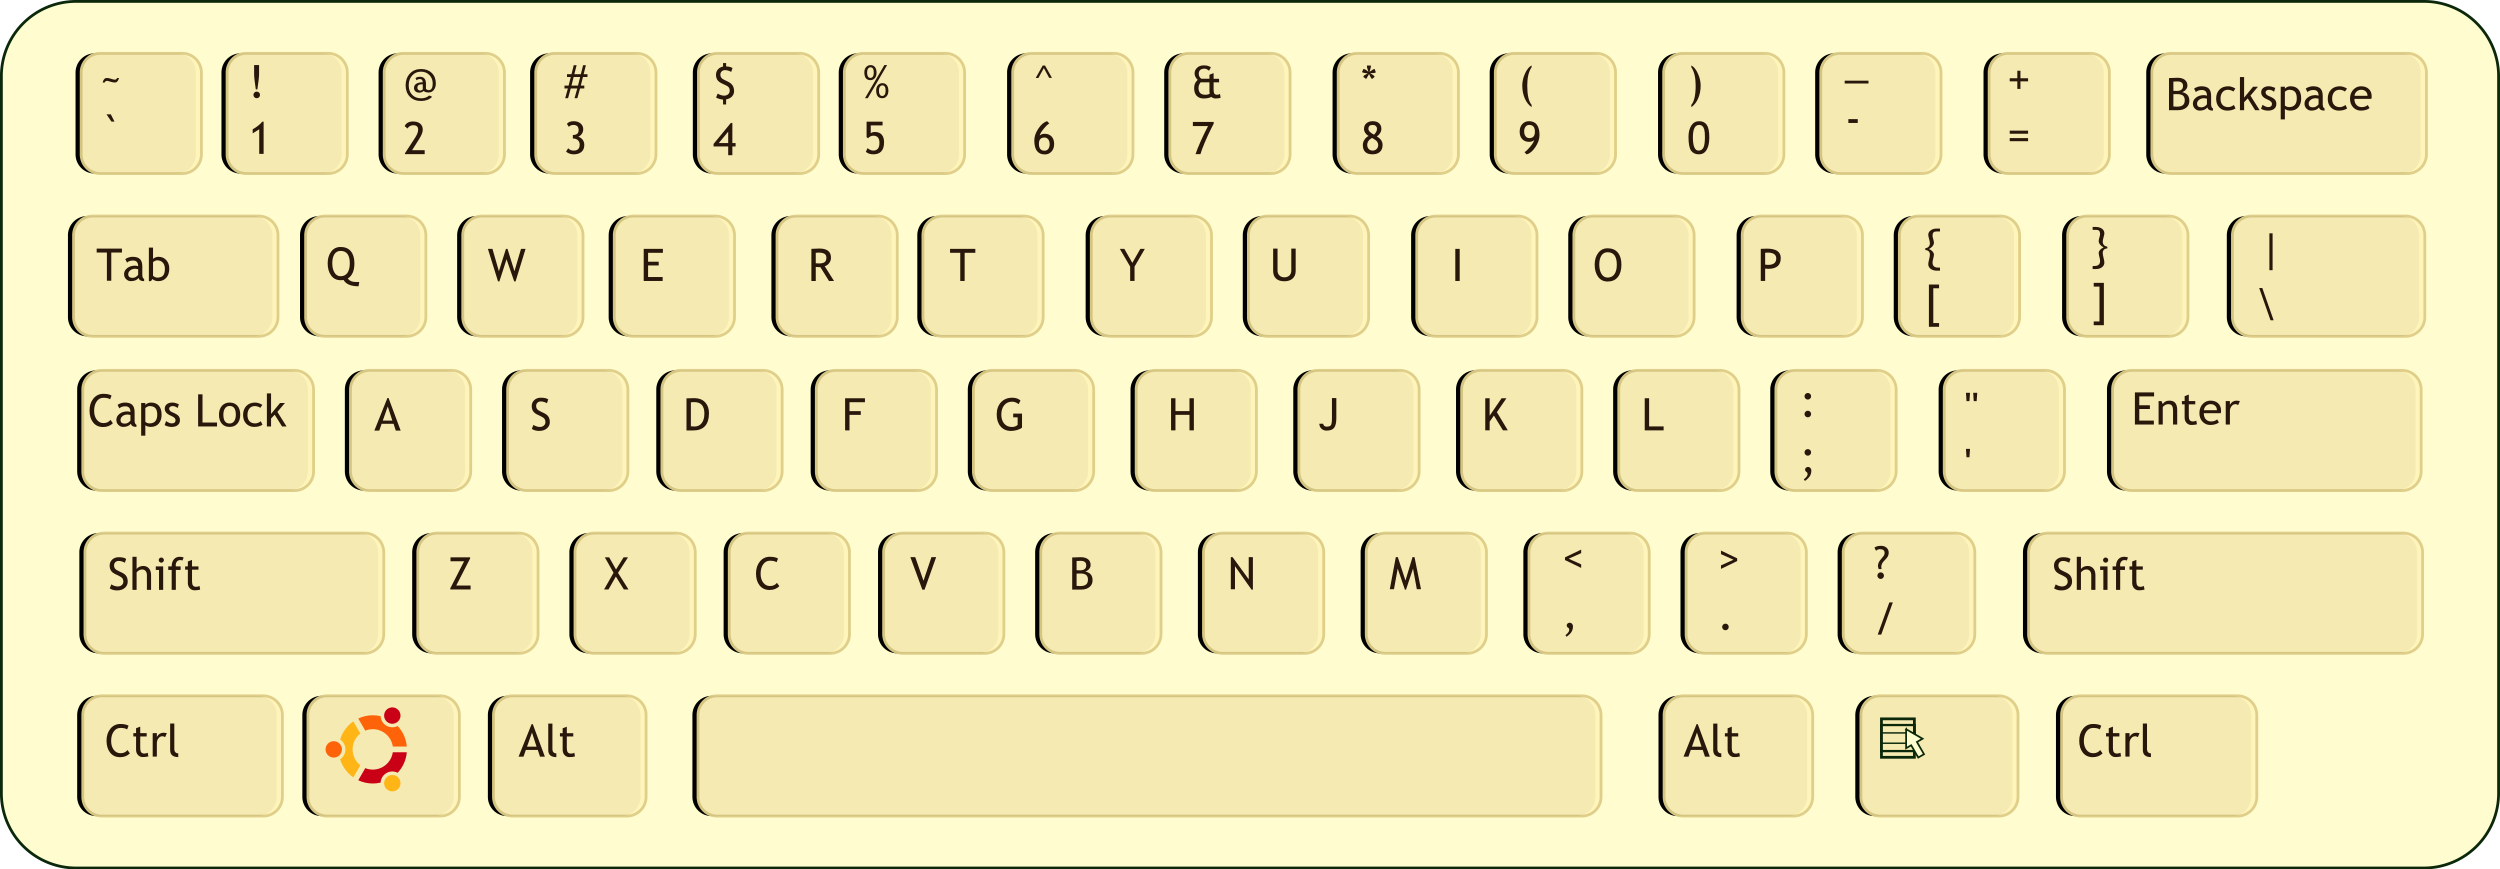 <?xml version="1.0" encoding="UTF-8"?>
<svg viewBox="0 0 891 309.853" xmlns="http://www.w3.org/2000/svg">
 <defs>
  <filter id="a">
   <feGaussianBlur stdDeviation="1.388"/>
  </filter>
 </defs>
 <g transform="translate(-132.36 -133.15)">
  <path d="m159.46 133.65h836.79a26.606 26.606 0 0 1 26.606 26.606v255.64a26.606 26.606 0 0 1 -26.606 26.606h-836.79a26.606 26.606 0 0 1 -26.606 -26.606v-255.64a26.606 26.606 0 0 1 26.606 -26.606" fill="#fffcd0" stroke="#0b280b"/>
  <g transform="translate(-2.857 -1.495)" filter="url(#a)" font-family="Trebuchet MS" font-size="16">
   <path d="m169 153.65h29.143a6.857 6.857 0 0 1 6.857 6.857v29.143a6.857 6.857 0 0 1 -6.857 6.857h-29.143a6.857 6.857 0 0 1 -6.857 -6.857v-29.143a6.857 6.857 0 0 1 6.857 -6.857"/>
   <path d="m221 153.65h29.143a6.857 6.857 0 0 1 6.857 6.857v29.143a6.857 6.857 0 0 1 -6.857 6.857h-29.143a6.857 6.857 0 0 1 -6.857 -6.857v-29.143a6.857 6.857 0 0 1 6.857 -6.857"/>
   <path d="m277 153.65h29.143a6.857 6.857 0 0 1 6.857 6.857v29.143a6.857 6.857 0 0 1 -6.857 6.857h-29.143a6.857 6.857 0 0 1 -6.857 -6.857v-29.143a6.857 6.857 0 0 1 6.857 -6.857"/>
   <path d="m331 153.65h29.143a6.857 6.857 0 0 1 6.857 6.857v29.143a6.857 6.857 0 0 1 -6.857 6.857h-29.143a6.857 6.857 0 0 1 -6.857 -6.857v-29.143a6.857 6.857 0 0 1 6.857 -6.857"/>
   <path d="m389 153.65h29.143a6.857 6.857 0 0 1 6.857 6.857v29.143a6.857 6.857 0 0 1 -6.857 6.857h-29.143a6.857 6.857 0 0 1 -6.857 -6.857v-29.143a6.857 6.857 0 0 1 6.857 -6.857"/>
   <path d="m441 153.65h29.143a6.857 6.857 0 0 1 6.857 6.857v29.143a6.857 6.857 0 0 1 -6.857 6.857h-29.143a6.857 6.857 0 0 1 -6.857 -6.857v-29.143a6.857 6.857 0 0 1 6.857 -6.857"/>
   <path d="m501 153.65h29.143a6.857 6.857 0 0 1 6.857 6.857v29.143a6.857 6.857 0 0 1 -6.857 6.857h-29.143a6.857 6.857 0 0 1 -6.857 -6.857v-29.143a6.857 6.857 0 0 1 6.857 -6.857"/>
   <path d="m557 153.65h29.143a6.857 6.857 0 0 1 6.857 6.857v29.143a6.857 6.857 0 0 1 -6.857 6.857h-29.143a6.857 6.857 0 0 1 -6.857 -6.857v-29.143a6.857 6.857 0 0 1 6.857 -6.857"/>
   <path d="m617 153.65h29.143a6.857 6.857 0 0 1 6.857 6.857v29.143a6.857 6.857 0 0 1 -6.857 6.857h-29.143a6.857 6.857 0 0 1 -6.857 -6.857v-29.143a6.857 6.857 0 0 1 6.857 -6.857"/>
   <path d="m673 153.65h29.143a6.857 6.857 0 0 1 6.857 6.857v29.143a6.857 6.857 0 0 1 -6.857 6.857h-29.143a6.857 6.857 0 0 1 -6.857 -6.857v-29.143a6.857 6.857 0 0 1 6.857 -6.857"/>
   <path d="m733 153.65h29.143a6.857 6.857 0 0 1 6.857 6.857v29.143a6.857 6.857 0 0 1 -6.857 6.857h-29.143a6.857 6.857 0 0 1 -6.857 -6.857v-29.143a6.857 6.857 0 0 1 6.857 -6.857"/>
   <path d="m789 153.65h29.143a6.857 6.857 0 0 1 6.857 6.857v29.143a6.857 6.857 0 0 1 -6.857 6.857h-29.143a6.857 6.857 0 0 1 -6.857 -6.857v-29.143a6.857 6.857 0 0 1 6.857 -6.857"/>
   <path d="m849 153.65h29.143a6.857 6.857 0 0 1 6.857 6.857v29.143a6.857 6.857 0 0 1 -6.857 6.857h-29.143a6.857 6.857 0 0 1 -6.857 -6.857v-29.143a6.857 6.857 0 0 1 6.857 -6.857"/>
   <path d="m907 153.65h84.143a6.857 6.857 0 0 1 6.857 6.857v29.143a6.857 6.857 0 0 1 -6.857 6.857h-84.143a6.857 6.857 0 0 1 -6.857 -6.857v-29.143a6.857 6.857 0 0 1 6.857 -6.857"/>
   <path d="m166.29 211.65h59.143a6.857 6.857 0 0 1 6.857 6.857v29.143a6.857 6.857 0 0 1 -6.857 6.857h-59.143a6.857 6.857 0 0 1 -6.857 -6.857v-29.143a6.857 6.857 0 0 1 6.857 -6.857"/>
   <path d="m249 211.65h29.143a6.857 6.857 0 0 1 6.857 6.857v29.143a6.857 6.857 0 0 1 -6.857 6.857h-29.143a6.857 6.857 0 0 1 -6.857 -6.857v-29.143a6.857 6.857 0 0 1 6.857 -6.857"/>
   <path d="m305 211.65h29.143a6.857 6.857 0 0 1 6.857 6.857v29.143a6.857 6.857 0 0 1 -6.857 6.857h-29.143a6.857 6.857 0 0 1 -6.857 -6.857v-29.143a6.857 6.857 0 0 1 6.857 -6.857"/>
   <path d="m359 211.65h29.143a6.857 6.857 0 0 1 6.857 6.857v29.143a6.857 6.857 0 0 1 -6.857 6.857h-29.143a6.857 6.857 0 0 1 -6.857 -6.857v-29.143a6.857 6.857 0 0 1 6.857 -6.857"/>
   <path d="m417 211.65h29.143a6.857 6.857 0 0 1 6.857 6.857v29.143a6.857 6.857 0 0 1 -6.857 6.857h-29.143a6.857 6.857 0 0 1 -6.857 -6.857v-29.143a6.857 6.857 0 0 1 6.857 -6.857"/>
   <path d="m469 211.65h29.143a6.857 6.857 0 0 1 6.857 6.857v29.143a6.857 6.857 0 0 1 -6.857 6.857h-29.143a6.857 6.857 0 0 1 -6.857 -6.857v-29.143a6.857 6.857 0 0 1 6.857 -6.857"/>
   <path d="m529 211.65h29.143a6.857 6.857 0 0 1 6.857 6.857v29.143a6.857 6.857 0 0 1 -6.857 6.857h-29.143a6.857 6.857 0 0 1 -6.857 -6.857v-29.143a6.857 6.857 0 0 1 6.857 -6.857"/>
   <path d="m585 211.65h29.143a6.857 6.857 0 0 1 6.857 6.857v29.143a6.857 6.857 0 0 1 -6.857 6.857h-29.143a6.857 6.857 0 0 1 -6.857 -6.857v-29.143a6.857 6.857 0 0 1 6.857 -6.857"/>
   <path d="m645 211.65h29.143a6.857 6.857 0 0 1 6.857 6.857v29.143a6.857 6.857 0 0 1 -6.857 6.857h-29.143a6.857 6.857 0 0 1 -6.857 -6.857v-29.143a6.857 6.857 0 0 1 6.857 -6.857"/>
   <path d="m701 211.65h29.143a6.857 6.857 0 0 1 6.857 6.857v29.143a6.857 6.857 0 0 1 -6.857 6.857h-29.143a6.857 6.857 0 0 1 -6.857 -6.857v-29.143a6.857 6.857 0 0 1 6.857 -6.857"/>
   <path d="m761 211.65h29.143a6.857 6.857 0 0 1 6.857 6.857v29.143a6.857 6.857 0 0 1 -6.857 6.857h-29.143a6.857 6.857 0 0 1 -6.857 -6.857v-29.143a6.857 6.857 0 0 1 6.857 -6.857"/>
   <path d="m817 211.65h29.143a6.857 6.857 0 0 1 6.857 6.857v29.143a6.857 6.857 0 0 1 -6.857 6.857h-29.143a6.857 6.857 0 0 1 -6.857 -6.857v-29.143a6.857 6.857 0 0 1 6.857 -6.857"/>
   <path d="m877 211.65h29.143a6.857 6.857 0 0 1 6.857 6.857v29.143a6.857 6.857 0 0 1 -6.857 6.857h-29.143a6.857 6.857 0 0 1 -6.857 -6.857v-29.143a6.857 6.857 0 0 1 6.857 -6.857"/>
   <path d="m935.71 211.65h54.857a6.857 6.857 0 0 1 6.857 6.857v29.143a6.857 6.857 0 0 1 -6.857 6.857h-54.857a6.857 6.857 0 0 1 -6.857 -6.857v-29.143a6.857 6.857 0 0 1 6.857 -6.857"/>
   <path d="m169.58 266.64h68.539a6.857 6.857 0 0 1 6.857 6.857v29.143a6.857 6.857 0 0 1 -6.857 6.857h-68.539a6.857 6.857 0 0 1 -6.857 -6.857v-29.143a6.857 6.857 0 0 1 6.857 -6.857"/>
   <path d="m264.98 266.64h29.143a6.857 6.857 0 0 1 6.857 6.857v29.143a6.857 6.857 0 0 1 -6.857 6.857h-29.143a6.857 6.857 0 0 1 -6.857 -6.857v-29.143a6.857 6.857 0 0 1 6.857 -6.857"/>
   <path d="m321 266.64h29.143a6.857 6.857 0 0 1 6.857 6.857v29.143a6.857 6.857 0 0 1 -6.857 6.857h-29.143a6.857 6.857 0 0 1 -6.857 -6.857v-29.143a6.857 6.857 0 0 1 6.857 -6.857"/>
   <path d="m375.97 266.64h29.143a6.857 6.857 0 0 1 6.857 6.857v29.143a6.857 6.857 0 0 1 -6.857 6.857h-29.143a6.857 6.857 0 0 1 -6.857 -6.857v-29.143a6.857 6.857 0 0 1 6.857 -6.857"/>
   <path d="m431 266.64h29.143a6.857 6.857 0 0 1 6.857 6.857v29.143a6.857 6.857 0 0 1 -6.857 6.857h-29.143a6.857 6.857 0 0 1 -6.857 -6.857v-29.143a6.857 6.857 0 0 1 6.857 -6.857"/>
   <path d="m487 266.64h29.143a6.857 6.857 0 0 1 6.857 6.857v29.143a6.857 6.857 0 0 1 -6.857 6.857h-29.143a6.857 6.857 0 0 1 -6.857 -6.857v-29.143a6.857 6.857 0 0 1 6.857 -6.857"/>
   <path d="m545 266.64h29.143a6.857 6.857 0 0 1 6.857 6.857v29.143a6.857 6.857 0 0 1 -6.857 6.857h-29.143a6.857 6.857 0 0 1 -6.857 -6.857v-29.143a6.857 6.857 0 0 1 6.857 -6.857"/>
   <path d="m603 266.64h29.143a6.857 6.857 0 0 1 6.857 6.857v29.143a6.857 6.857 0 0 1 -6.857 6.857h-29.143a6.857 6.857 0 0 1 -6.857 -6.857v-29.143a6.857 6.857 0 0 1 6.857 -6.857"/>
   <path d="m661 266.64h29.143a6.857 6.857 0 0 1 6.857 6.857v29.143a6.857 6.857 0 0 1 -6.857 6.857h-29.143a6.857 6.857 0 0 1 -6.857 -6.857v-29.143a6.857 6.857 0 0 1 6.857 -6.857"/>
   <path d="m717 266.64h29.143a6.857 6.857 0 0 1 6.857 6.857v29.143a6.857 6.857 0 0 1 -6.857 6.857h-29.143a6.857 6.857 0 0 1 -6.857 -6.857v-29.143a6.857 6.857 0 0 1 6.857 -6.857"/>
   <path d="m773 266.64h29.143a6.857 6.857 0 0 1 6.857 6.857v29.143a6.857 6.857 0 0 1 -6.857 6.857h-29.143a6.857 6.857 0 0 1 -6.857 -6.857v-29.143a6.857 6.857 0 0 1 6.857 -6.857"/>
   <path d="m833 266.64h29.143a6.857 6.857 0 0 1 6.857 6.857v29.143a6.857 6.857 0 0 1 -6.857 6.857h-29.143a6.857 6.857 0 0 1 -6.857 -6.857v-29.143a6.857 6.857 0 0 1 6.857 -6.857"/>
   <path d="m893 266.64h96.265a6.857 6.857 0 0 1 6.857 6.857v29.143a6.857 6.857 0 0 1 -6.857 6.857h-96.265a6.857 6.857 0 0 1 -6.857 -6.857v-29.143a6.857 6.857 0 0 1 6.857 -6.857"/>
   <path d="m170.35 324.64h92.782a6.857 6.857 0 0 1 6.857 6.857v29.143a6.857 6.857 0 0 1 -6.857 6.857h-92.782a6.857 6.857 0 0 1 -6.857 -6.857v-29.143a6.857 6.857 0 0 1 6.857 -6.857"/>
   <path d="m288.98 324.64h29.143a6.857 6.857 0 0 1 6.857 6.857v29.143a6.857 6.857 0 0 1 -6.857 6.857h-29.143a6.857 6.857 0 0 1 -6.857 -6.857v-29.143a6.857 6.857 0 0 1 6.857 -6.857"/>
   <path d="m345 324.64h29.143a6.857 6.857 0 0 1 6.857 6.857v29.143a6.857 6.857 0 0 1 -6.857 6.857h-29.143a6.857 6.857 0 0 1 -6.857 -6.857v-29.143a6.857 6.857 0 0 1 6.857 -6.857"/>
   <path d="m399.97 324.64h29.143a6.857 6.857 0 0 1 6.857 6.857v29.143a6.857 6.857 0 0 1 -6.857 6.857h-29.143a6.857 6.857 0 0 1 -6.857 -6.857v-29.143a6.857 6.857 0 0 1 6.857 -6.857"/>
   <path d="m455 324.64h29.143a6.857 6.857 0 0 1 6.857 6.857v29.143a6.857 6.857 0 0 1 -6.857 6.857h-29.143a6.857 6.857 0 0 1 -6.857 -6.857v-29.143a6.857 6.857 0 0 1 6.857 -6.857"/>
   <path d="m511 324.64h29.143a6.857 6.857 0 0 1 6.857 6.857v29.143a6.857 6.857 0 0 1 -6.857 6.857h-29.143a6.857 6.857 0 0 1 -6.857 -6.857v-29.143a6.857 6.857 0 0 1 6.857 -6.857"/>
   <path d="m569 324.64h29.143a6.857 6.857 0 0 1 6.857 6.857v29.143a6.857 6.857 0 0 1 -6.857 6.857h-29.143a6.857 6.857 0 0 1 -6.857 -6.857v-29.143a6.857 6.857 0 0 1 6.857 -6.857"/>
   <path d="m627 324.64h29.143a6.857 6.857 0 0 1 6.857 6.857v29.143a6.857 6.857 0 0 1 -6.857 6.857h-29.143a6.857 6.857 0 0 1 -6.857 -6.857v-29.143a6.857 6.857 0 0 1 6.857 -6.857"/>
   <path d="m685 324.64h29.143a6.857 6.857 0 0 1 6.857 6.857v29.143a6.857 6.857 0 0 1 -6.857 6.857h-29.143a6.857 6.857 0 0 1 -6.857 -6.857v-29.143a6.857 6.857 0 0 1 6.857 -6.857"/>
   <path d="m741 324.64h29.143a6.857 6.857 0 0 1 6.857 6.857v29.143a6.857 6.857 0 0 1 -6.857 6.857h-29.143a6.857 6.857 0 0 1 -6.857 -6.857v-29.143a6.857 6.857 0 0 1 6.857 -6.857"/>
   <path d="m797 324.64h33.183a6.857 6.857 0 0 1 6.857 6.857v29.143a6.857 6.857 0 0 1 -6.857 6.857h-33.183a6.857 6.857 0 0 1 -6.857 -6.857v-29.143a6.857 6.857 0 0 1 6.857 -6.857"/>
   <path d="m863.06 324.64h126.71a6.857 6.857 0 0 1 6.857 6.857v29.143a6.857 6.857 0 0 1 -6.857 6.857h-126.71a6.857 6.857 0 0 1 -6.857 -6.857v-29.143a6.857 6.857 0 0 1 6.857 -6.857"/>
   <path d="m169.58 382.64h57.427a6.857 6.857 0 0 1 6.857 6.857v29.143a6.857 6.857 0 0 1 -6.857 6.857h-57.427a6.857 6.857 0 0 1 -6.857 -6.857v-29.143a6.857 6.857 0 0 1 6.857 -6.857"/>
   <path d="m249.83 382.64h40.255a6.857 6.857 0 0 1 6.857 6.857v29.143a6.857 6.857 0 0 1 -6.857 6.857h-40.255a6.857 6.857 0 0 1 -6.857 -6.857v-29.143a6.857 6.857 0 0 1 6.857 -6.857"/>
   <path d="m315.95 382.64h40.673a6.857 6.857 0 0 1 6.857 6.857v29.143a6.857 6.857 0 0 1 -6.857 6.857h-40.673a6.857 6.857 0 0 1 -6.857 -6.857v-29.143a6.857 6.857 0 0 1 6.857 -6.857"/>
   <path d="m388.85 382.64h308.12a6.857 6.857 0 0 1 6.857 6.857v29.143a6.857 6.857 0 0 1 -6.857 6.857h-308.12a6.857 6.857 0 0 1 -6.857 -6.857v-29.143a6.857 6.857 0 0 1 6.857 -6.857"/>
   <path d="m733.16 382.64h39.244a6.857 6.857 0 0 1 6.857 6.857v29.143a6.857 6.857 0 0 1 -6.857 6.857h-39.244a6.857 6.857 0 0 1 -6.857 -6.857v-29.143a6.857 6.857 0 0 1 6.857 -6.857"/>
   <path d="m803.3 382.64h42.275a6.857 6.857 0 0 1 6.857 6.857v29.143a6.857 6.857 0 0 1 -6.857 6.857h-42.275a6.857 6.857 0 0 1 -6.857 -6.857v-29.143a6.857 6.857 0 0 1 6.857 -6.857"/>
   <path d="m874.82 382.64h55.859a6.857 6.857 0 0 1 6.857 6.857v29.143a6.857 6.857 0 0 1 -6.857 6.857h-55.859a6.857 6.857 0 0 1 -6.857 -6.857v-29.143a6.857 6.857 0 0 1 6.857 -6.857"/>
  </g>
  <g transform="translate(-.857 -1.495)" fill="#fff4b8" font-family="Trebuchet MS" font-size="16" opacity=".96" stroke="#decd87">
   <path d="m169 153.65h29.143a6.857 6.857 0 0 1 6.857 6.857v29.143a6.857 6.857 0 0 1 -6.857 6.857h-29.143a6.857 6.857 0 0 1 -6.857 -6.857v-29.143a6.857 6.857 0 0 1 6.857 -6.857"/>
   <path d="m221 153.65h29.143a6.857 6.857 0 0 1 6.857 6.857v29.143a6.857 6.857 0 0 1 -6.857 6.857h-29.143a6.857 6.857 0 0 1 -6.857 -6.857v-29.143a6.857 6.857 0 0 1 6.857 -6.857"/>
   <path d="m277 153.65h29.143a6.857 6.857 0 0 1 6.857 6.857v29.143a6.857 6.857 0 0 1 -6.857 6.857h-29.143a6.857 6.857 0 0 1 -6.857 -6.857v-29.143a6.857 6.857 0 0 1 6.857 -6.857"/>
   <path d="m331 153.65h29.143a6.857 6.857 0 0 1 6.857 6.857v29.143a6.857 6.857 0 0 1 -6.857 6.857h-29.143a6.857 6.857 0 0 1 -6.857 -6.857v-29.143a6.857 6.857 0 0 1 6.857 -6.857"/>
   <path d="m389 153.65h29.143a6.857 6.857 0 0 1 6.857 6.857v29.143a6.857 6.857 0 0 1 -6.857 6.857h-29.143a6.857 6.857 0 0 1 -6.857 -6.857v-29.143a6.857 6.857 0 0 1 6.857 -6.857"/>
   <path d="m441 153.65h29.143a6.857 6.857 0 0 1 6.857 6.857v29.143a6.857 6.857 0 0 1 -6.857 6.857h-29.143a6.857 6.857 0 0 1 -6.857 -6.857v-29.143a6.857 6.857 0 0 1 6.857 -6.857"/>
   <path d="m501 153.65h29.143a6.857 6.857 0 0 1 6.857 6.857v29.143a6.857 6.857 0 0 1 -6.857 6.857h-29.143a6.857 6.857 0 0 1 -6.857 -6.857v-29.143a6.857 6.857 0 0 1 6.857 -6.857"/>
   <path d="m557 153.65h29.143a6.857 6.857 0 0 1 6.857 6.857v29.143a6.857 6.857 0 0 1 -6.857 6.857h-29.143a6.857 6.857 0 0 1 -6.857 -6.857v-29.143a6.857 6.857 0 0 1 6.857 -6.857"/>
   <path d="m617 153.65h29.143a6.857 6.857 0 0 1 6.857 6.857v29.143a6.857 6.857 0 0 1 -6.857 6.857h-29.143a6.857 6.857 0 0 1 -6.857 -6.857v-29.143a6.857 6.857 0 0 1 6.857 -6.857"/>
   <path d="m673 153.65h29.143a6.857 6.857 0 0 1 6.857 6.857v29.143a6.857 6.857 0 0 1 -6.857 6.857h-29.143a6.857 6.857 0 0 1 -6.857 -6.857v-29.143a6.857 6.857 0 0 1 6.857 -6.857"/>
   <path d="m733 153.65h29.143a6.857 6.857 0 0 1 6.857 6.857v29.143a6.857 6.857 0 0 1 -6.857 6.857h-29.143a6.857 6.857 0 0 1 -6.857 -6.857v-29.143a6.857 6.857 0 0 1 6.857 -6.857"/>
   <path d="m789 153.65h29.143a6.857 6.857 0 0 1 6.857 6.857v29.143a6.857 6.857 0 0 1 -6.857 6.857h-29.143a6.857 6.857 0 0 1 -6.857 -6.857v-29.143a6.857 6.857 0 0 1 6.857 -6.857"/>
   <path d="m849 153.65h29.143a6.857 6.857 0 0 1 6.857 6.857v29.143a6.857 6.857 0 0 1 -6.857 6.857h-29.143a6.857 6.857 0 0 1 -6.857 -6.857v-29.143a6.857 6.857 0 0 1 6.857 -6.857"/>
   <path d="m907 153.65h84.143a6.857 6.857 0 0 1 6.857 6.857v29.143a6.857 6.857 0 0 1 -6.857 6.857h-84.143a6.857 6.857 0 0 1 -6.857 -6.857v-29.143a6.857 6.857 0 0 1 6.857 -6.857"/>
   <path d="m166.29 211.65h59.143a6.857 6.857 0 0 1 6.857 6.857v29.143a6.857 6.857 0 0 1 -6.857 6.857h-59.143a6.857 6.857 0 0 1 -6.857 -6.857v-29.143a6.857 6.857 0 0 1 6.857 -6.857"/>
   <path d="m249 211.65h29.143a6.857 6.857 0 0 1 6.857 6.857v29.143a6.857 6.857 0 0 1 -6.857 6.857h-29.143a6.857 6.857 0 0 1 -6.857 -6.857v-29.143a6.857 6.857 0 0 1 6.857 -6.857"/>
   <path d="m305 211.65h29.143a6.857 6.857 0 0 1 6.857 6.857v29.143a6.857 6.857 0 0 1 -6.857 6.857h-29.143a6.857 6.857 0 0 1 -6.857 -6.857v-29.143a6.857 6.857 0 0 1 6.857 -6.857"/>
   <path d="m359 211.65h29.143a6.857 6.857 0 0 1 6.857 6.857v29.143a6.857 6.857 0 0 1 -6.857 6.857h-29.143a6.857 6.857 0 0 1 -6.857 -6.857v-29.143a6.857 6.857 0 0 1 6.857 -6.857"/>
   <path d="m417 211.65h29.143a6.857 6.857 0 0 1 6.857 6.857v29.143a6.857 6.857 0 0 1 -6.857 6.857h-29.143a6.857 6.857 0 0 1 -6.857 -6.857v-29.143a6.857 6.857 0 0 1 6.857 -6.857"/>
   <path d="m469 211.65h29.143a6.857 6.857 0 0 1 6.857 6.857v29.143a6.857 6.857 0 0 1 -6.857 6.857h-29.143a6.857 6.857 0 0 1 -6.857 -6.857v-29.143a6.857 6.857 0 0 1 6.857 -6.857"/>
   <path d="m529 211.65h29.143a6.857 6.857 0 0 1 6.857 6.857v29.143a6.857 6.857 0 0 1 -6.857 6.857h-29.143a6.857 6.857 0 0 1 -6.857 -6.857v-29.143a6.857 6.857 0 0 1 6.857 -6.857"/>
   <path d="m585 211.65h29.143a6.857 6.857 0 0 1 6.857 6.857v29.143a6.857 6.857 0 0 1 -6.857 6.857h-29.143a6.857 6.857 0 0 1 -6.857 -6.857v-29.143a6.857 6.857 0 0 1 6.857 -6.857"/>
   <path d="m645 211.65h29.143a6.857 6.857 0 0 1 6.857 6.857v29.143a6.857 6.857 0 0 1 -6.857 6.857h-29.143a6.857 6.857 0 0 1 -6.857 -6.857v-29.143a6.857 6.857 0 0 1 6.857 -6.857"/>
   <path d="m701 211.65h29.143a6.857 6.857 0 0 1 6.857 6.857v29.143a6.857 6.857 0 0 1 -6.857 6.857h-29.143a6.857 6.857 0 0 1 -6.857 -6.857v-29.143a6.857 6.857 0 0 1 6.857 -6.857"/>
   <path d="m761 211.65h29.143a6.857 6.857 0 0 1 6.857 6.857v29.143a6.857 6.857 0 0 1 -6.857 6.857h-29.143a6.857 6.857 0 0 1 -6.857 -6.857v-29.143a6.857 6.857 0 0 1 6.857 -6.857"/>
   <path d="m817 211.65h29.143a6.857 6.857 0 0 1 6.857 6.857v29.143a6.857 6.857 0 0 1 -6.857 6.857h-29.143a6.857 6.857 0 0 1 -6.857 -6.857v-29.143a6.857 6.857 0 0 1 6.857 -6.857"/>
   <path d="m877 211.65h29.143a6.857 6.857 0 0 1 6.857 6.857v29.143a6.857 6.857 0 0 1 -6.857 6.857h-29.143a6.857 6.857 0 0 1 -6.857 -6.857v-29.143a6.857 6.857 0 0 1 6.857 -6.857"/>
   <path d="m935.71 211.65h54.857a6.857 6.857 0 0 1 6.857 6.857v29.143a6.857 6.857 0 0 1 -6.857 6.857h-54.857a6.857 6.857 0 0 1 -6.857 -6.857v-29.143a6.857 6.857 0 0 1 6.857 -6.857"/>
   <path d="m169.58 266.64h68.539a6.857 6.857 0 0 1 6.857 6.857v29.143a6.857 6.857 0 0 1 -6.857 6.857h-68.539a6.857 6.857 0 0 1 -6.857 -6.857v-29.143a6.857 6.857 0 0 1 6.857 -6.857"/>
   <path d="m264.98 266.64h29.143a6.857 6.857 0 0 1 6.857 6.857v29.143a6.857 6.857 0 0 1 -6.857 6.857h-29.143a6.857 6.857 0 0 1 -6.857 -6.857v-29.143a6.857 6.857 0 0 1 6.857 -6.857"/>
   <path d="m321 266.64h29.143a6.857 6.857 0 0 1 6.857 6.857v29.143a6.857 6.857 0 0 1 -6.857 6.857h-29.143a6.857 6.857 0 0 1 -6.857 -6.857v-29.143a6.857 6.857 0 0 1 6.857 -6.857"/>
   <path d="m375.97 266.64h29.143a6.857 6.857 0 0 1 6.857 6.857v29.143a6.857 6.857 0 0 1 -6.857 6.857h-29.143a6.857 6.857 0 0 1 -6.857 -6.857v-29.143a6.857 6.857 0 0 1 6.857 -6.857"/>
   <path d="m431 266.64h29.143a6.857 6.857 0 0 1 6.857 6.857v29.143a6.857 6.857 0 0 1 -6.857 6.857h-29.143a6.857 6.857 0 0 1 -6.857 -6.857v-29.143a6.857 6.857 0 0 1 6.857 -6.857"/>
   <path d="m487 266.64h29.143a6.857 6.857 0 0 1 6.857 6.857v29.143a6.857 6.857 0 0 1 -6.857 6.857h-29.143a6.857 6.857 0 0 1 -6.857 -6.857v-29.143a6.857 6.857 0 0 1 6.857 -6.857"/>
   <path d="m545 266.64h29.143a6.857 6.857 0 0 1 6.857 6.857v29.143a6.857 6.857 0 0 1 -6.857 6.857h-29.143a6.857 6.857 0 0 1 -6.857 -6.857v-29.143a6.857 6.857 0 0 1 6.857 -6.857"/>
   <path d="m603 266.64h29.143a6.857 6.857 0 0 1 6.857 6.857v29.143a6.857 6.857 0 0 1 -6.857 6.857h-29.143a6.857 6.857 0 0 1 -6.857 -6.857v-29.143a6.857 6.857 0 0 1 6.857 -6.857"/>
   <path d="m661 266.64h29.143a6.857 6.857 0 0 1 6.857 6.857v29.143a6.857 6.857 0 0 1 -6.857 6.857h-29.143a6.857 6.857 0 0 1 -6.857 -6.857v-29.143a6.857 6.857 0 0 1 6.857 -6.857"/>
   <path d="m717 266.64h29.143a6.857 6.857 0 0 1 6.857 6.857v29.143a6.857 6.857 0 0 1 -6.857 6.857h-29.143a6.857 6.857 0 0 1 -6.857 -6.857v-29.143a6.857 6.857 0 0 1 6.857 -6.857"/>
   <path d="m773 266.64h29.143a6.857 6.857 0 0 1 6.857 6.857v29.143a6.857 6.857 0 0 1 -6.857 6.857h-29.143a6.857 6.857 0 0 1 -6.857 -6.857v-29.143a6.857 6.857 0 0 1 6.857 -6.857"/>
   <path d="m833 266.64h29.143a6.857 6.857 0 0 1 6.857 6.857v29.143a6.857 6.857 0 0 1 -6.857 6.857h-29.143a6.857 6.857 0 0 1 -6.857 -6.857v-29.143a6.857 6.857 0 0 1 6.857 -6.857"/>
   <path d="m893 266.64h96.265a6.857 6.857 0 0 1 6.857 6.857v29.143a6.857 6.857 0 0 1 -6.857 6.857h-96.265a6.857 6.857 0 0 1 -6.857 -6.857v-29.143a6.857 6.857 0 0 1 6.857 -6.857"/>
   <path d="m170.35 324.64h92.782a6.857 6.857 0 0 1 6.857 6.857v29.143a6.857 6.857 0 0 1 -6.857 6.857h-92.782a6.857 6.857 0 0 1 -6.857 -6.857v-29.143a6.857 6.857 0 0 1 6.857 -6.857"/>
   <path d="m288.98 324.64h29.143a6.857 6.857 0 0 1 6.857 6.857v29.143a6.857 6.857 0 0 1 -6.857 6.857h-29.143a6.857 6.857 0 0 1 -6.857 -6.857v-29.143a6.857 6.857 0 0 1 6.857 -6.857"/>
   <path d="m345 324.64h29.143a6.857 6.857 0 0 1 6.857 6.857v29.143a6.857 6.857 0 0 1 -6.857 6.857h-29.143a6.857 6.857 0 0 1 -6.857 -6.857v-29.143a6.857 6.857 0 0 1 6.857 -6.857"/>
   <path d="m399.97 324.64h29.143a6.857 6.857 0 0 1 6.857 6.857v29.143a6.857 6.857 0 0 1 -6.857 6.857h-29.143a6.857 6.857 0 0 1 -6.857 -6.857v-29.143a6.857 6.857 0 0 1 6.857 -6.857"/>
   <path d="m455 324.64h29.143a6.857 6.857 0 0 1 6.857 6.857v29.143a6.857 6.857 0 0 1 -6.857 6.857h-29.143a6.857 6.857 0 0 1 -6.857 -6.857v-29.143a6.857 6.857 0 0 1 6.857 -6.857"/>
   <path d="m511 324.64h29.143a6.857 6.857 0 0 1 6.857 6.857v29.143a6.857 6.857 0 0 1 -6.857 6.857h-29.143a6.857 6.857 0 0 1 -6.857 -6.857v-29.143a6.857 6.857 0 0 1 6.857 -6.857"/>
   <path d="m569 324.64h29.143a6.857 6.857 0 0 1 6.857 6.857v29.143a6.857 6.857 0 0 1 -6.857 6.857h-29.143a6.857 6.857 0 0 1 -6.857 -6.857v-29.143a6.857 6.857 0 0 1 6.857 -6.857"/>
   <path d="m627 324.64h29.143a6.857 6.857 0 0 1 6.857 6.857v29.143a6.857 6.857 0 0 1 -6.857 6.857h-29.143a6.857 6.857 0 0 1 -6.857 -6.857v-29.143a6.857 6.857 0 0 1 6.857 -6.857"/>
   <path d="m685 324.64h29.143a6.857 6.857 0 0 1 6.857 6.857v29.143a6.857 6.857 0 0 1 -6.857 6.857h-29.143a6.857 6.857 0 0 1 -6.857 -6.857v-29.143a6.857 6.857 0 0 1 6.857 -6.857"/>
   <path d="m741 324.64h29.143a6.857 6.857 0 0 1 6.857 6.857v29.143a6.857 6.857 0 0 1 -6.857 6.857h-29.143a6.857 6.857 0 0 1 -6.857 -6.857v-29.143a6.857 6.857 0 0 1 6.857 -6.857"/>
   <path d="m797 324.64h33.183a6.857 6.857 0 0 1 6.857 6.857v29.143a6.857 6.857 0 0 1 -6.857 6.857h-33.183a6.857 6.857 0 0 1 -6.857 -6.857v-29.143a6.857 6.857 0 0 1 6.857 -6.857"/>
   <path d="m863.06 324.64h126.71a6.857 6.857 0 0 1 6.857 6.857v29.143a6.857 6.857 0 0 1 -6.857 6.857h-126.71a6.857 6.857 0 0 1 -6.857 -6.857v-29.143a6.857 6.857 0 0 1 6.857 -6.857"/>
   <path d="m169.58 382.64h57.427a6.857 6.857 0 0 1 6.857 6.857v29.143a6.857 6.857 0 0 1 -6.857 6.857h-57.427a6.857 6.857 0 0 1 -6.857 -6.857v-29.143a6.857 6.857 0 0 1 6.857 -6.857"/>
   <path d="m249.83 382.64h40.255a6.857 6.857 0 0 1 6.857 6.857v29.143a6.857 6.857 0 0 1 -6.857 6.857h-40.255a6.857 6.857 0 0 1 -6.857 -6.857v-29.143a6.857 6.857 0 0 1 6.857 -6.857"/>
   <path d="m315.95 382.64h40.673a6.857 6.857 0 0 1 6.857 6.857v29.143a6.857 6.857 0 0 1 -6.857 6.857h-40.673a6.857 6.857 0 0 1 -6.857 -6.857v-29.143a6.857 6.857 0 0 1 6.857 -6.857"/>
   <path d="m388.85 382.64h308.12a6.857 6.857 0 0 1 6.857 6.857v29.143a6.857 6.857 0 0 1 -6.857 6.857h-308.12a6.857 6.857 0 0 1 -6.857 -6.857v-29.143a6.857 6.857 0 0 1 6.857 -6.857"/>
   <path d="m733.16 382.64h39.244a6.857 6.857 0 0 1 6.857 6.857v29.143a6.857 6.857 0 0 1 -6.857 6.857h-39.244a6.857 6.857 0 0 1 -6.857 -6.857v-29.143a6.857 6.857 0 0 1 6.857 -6.857"/>
   <path d="m803.3 382.64h42.275a6.857 6.857 0 0 1 6.857 6.857v29.143a6.857 6.857 0 0 1 -6.857 6.857h-42.275a6.857 6.857 0 0 1 -6.857 -6.857v-29.143a6.857 6.857 0 0 1 6.857 -6.857"/>
   <path d="m874.82 382.64h55.859a6.857 6.857 0 0 1 6.857 6.857v29.143a6.857 6.857 0 0 1 -6.857 6.857h-55.859a6.857 6.857 0 0 1 -6.857 -6.857v-29.143a6.857 6.857 0 0 1 6.857 -6.857"/>
  </g>
  <path d="m174.777,160.942c-.276,1.078-.776,1.617-1.5,1.617-.411,0-.94-.1-1.586-.301s-1.042-.301-1.188-.301c-.37,0-.651.201-.844.602h-.711c.073-.438.241-.816.504-1.137s.574-.48.934-.48c.453,1e-005 .98.1 1.582.301s1.027.301 1.277.301c.422,1e-005 .703-.201.844-.602h.688zm-2.695,15.555-1.766-2.602h1.539l1.32,2.602h-1.094z" fill="#28170b"/>
  <path d="m224.084,165.012h-.555c-.401-2.62-.602-4.44-.602-5.461v-3.203h1.766v3.195c0,.995-.203,2.818-.609,5.469zm-.227.789c.323,0 .599.115.828.344s.344.505.344.828-.115.6-.344.832-.505.348-.828.348-.599-.116-.828-.348-.344-.509-.344-.832 .115-.599.344-.828 .505-.344.828-.344zm.891,22.195v-8.773l-2.328,1.453v-1.461c.589-.297 1.215-.706 1.879-1.227s1.178-1.016 1.543-1.484h.469v11.492h-1.562z" fill="#28170b"/>
  <path d="m285.33 167.19c0.24 0.089 0.591 0.24 1.055 0.453-1 1-2.318 1.5-3.953 1.5-1.667 0-3.001-0.513-4.004-1.539s-1.504-2.375-1.504-4.047c0-1.698 0.508-3.091 1.523-4.18s2.344-1.633 3.984-1.633c1.578 1e-5 2.849 0.471 3.812 1.414s1.445 2.2 1.445 3.773c-1e-5 0.885-0.233 1.637-0.699 2.254s-1.082 0.926-1.848 0.926c-0.828 0-1.427-0.182-1.797-0.547-0.443 0.406-0.966 0.609-1.57 0.609-0.557 0-1.008-0.152-1.352-0.457s-0.516-0.715-0.516-1.23c-1e-5 -0.656 0.281-1.156 0.844-1.5s1.323-0.516 2.281-0.516c-0.078-0.766-0.385-1.148-0.922-1.148-0.547 1e-5 -0.979 0.146-1.297 0.438l-0.375-0.773c0.427-0.318 0.948-0.477 1.562-0.477 1.448 1e-5 2.172 0.831 2.172 2.492v1.867c0.375 0.276 0.693 0.414 0.953 0.414 0.969 0 1.453-0.792 1.453-2.375-1e-5 -1.203-0.391-2.206-1.172-3.008s-1.773-1.203-2.977-1.203c-1.318 1e-5 -2.38 0.456-3.188 1.367s-1.211 2.075-1.211 3.492c0 1.391 0.4 2.51 1.199 3.359s1.866 1.273 3.199 1.273c1.203 0 2.169-0.333 2.898-1zm-2.297-2.164v-1.828h-0.398c-1.016 1e-5 -1.523 0.417-1.523 1.25 0 0.281 0.099 0.513 0.297 0.695s0.445 0.273 0.742 0.273c0.328 1e-5 0.622-0.13 0.883-0.391zm-6.352 23.07v-0.312l3.586-5.492c0.75-1.151 1.125-2.128 1.125-2.93 0-1.057-0.596-1.586-1.789-1.586-0.422 1e-5 -0.818 0.111-1.188 0.332s-0.638 0.501-0.805 0.84l-1.008-0.828c0.177-0.51 0.525-0.917 1.043-1.219s1.145-0.453 1.879-0.453c1.099 2e-5 1.958 0.254 2.578 0.762s0.93 1.225 0.93 2.152c-1e-5 0.859-0.411 1.943-1.234 3.25l-2.57 4.078h4.484v1.406h-7.031z" fill="#28170b"/>
  <path d="m340.12 160.6-0.773 3.07h1.258v1h-1.516l-0.969 3.484h-0.992l0.969-3.484h-2.32l-0.969 3.484h-1.016l0.961-3.484h-1.211v-1h1.469l0.773-3.07h-1.344v-1h1.602l0.797-3.219h1.023l-0.805 3.219h2.32l0.805-3.219h0.992l-0.805 3.219h1.367v1h-1.617zm-3.312 0-0.773 3.07h2.32l0.773-3.07h-2.32zm-2.703 26.586 0.75-1.203c0.51 0.563 1.156 0.844 1.938 0.844 1.448 1e-5 2.172-0.708 2.172-2.125-1e-5 -0.646-0.211-1.171-0.633-1.574s-0.982-0.605-1.68-0.605h-0.125v-1.266h0.07c1.323 1e-5 1.984-0.583 1.984-1.75-1e-5 -1.219-0.622-1.828-1.867-1.828-0.677 1e-5 -1.216 0.227-1.617 0.68l-0.695-1.062c0.484-0.63 1.294-0.945 2.43-0.945 1 1e-5 1.815 0.267 2.445 0.801s0.945 1.218 0.945 2.051c-1e-5 0.635-0.176 1.198-0.527 1.688s-0.764 0.818-1.238 0.984c0.656 0.214 1.178 0.577 1.566 1.09s0.582 1.134 0.582 1.863c0 1.062-0.336 1.883-1.008 2.461s-1.615 0.867-2.828 0.867c-0.51 0-1.01-0.095-1.5-0.285s-0.878-0.418-1.164-0.684z" fill="#28170b"/>
  <path d="m390.059,168.653c-.359-.021-.812-.112-1.359-.273s-.922-.31-1.125-.445l.562-1.438c.271.198.629.372 1.074.523s.842.227 1.191.227c.609,0 1.099-.167 1.469-.5s.555-.758.555-1.273c-1e-005-.323-.053-.609-.16-.859s-.253-.452-.438-.605-.605-.384-1.262-.691l-.922-.43c-.781-.365-1.327-.797-1.637-1.297s-.465-1.102-.465-1.805c0-.724.228-1.354.684-1.891s1.066-.875 1.832-1.016v-1.25h1.086v1.195c1.12.047 1.878.25 2.273.609l-.461,1.359c-.208-.151-.526-.297-.953-.438s-.823-.211-1.188-.211c-.531,1e-005-.949.151-1.254.453s-.457.69-.457,1.164c0,.292.055.557.164.797s.266.443.469.609 .599.391 1.188.672l.719.336c.812.38 1.406.845 1.781,1.395 .375.549.562,1.254.562,2.113-1e-005,.708-.251,1.329-.754,1.863s-1.199.876-2.09,1.027v1.805h-1.086v-1.727zm3.312,16.688v3.117h-1.484v-3.117h-5.211v-.891l6.148-7.484h.547v7.172h1.156v1.203h-1.156zm-1.484-5.258-3.359,4.055h3.359v-4.055z" fill="#28170b"/>
  <path d="m441.634,168.153h-.992l6.898-11.805h.984l-6.891,11.805zm-1.227-9.234c0-.766.211-1.385.633-1.859s.958-.711 1.609-.711c.641,1e-005 1.152.234 1.535.703s.574,1.141.574,2.016c-1e-005,.813-.203,1.457-.609,1.934s-.93.715-1.57.715c-1.448,1e-005-2.172-.932-2.172-2.797zm.984.078c0,.609.103,1.082.309,1.418s.475.504.809.504c.844,1e-005 1.266-.638 1.266-1.914 0-1.24-.383-1.859-1.148-1.859-.38,1e-005-.681.167-.902.5s-.332.784-.332,1.352zm3.234,6.359c0-.766.211-1.385.633-1.859s.958-.711 1.609-.711c.641,1e-005 1.152.234 1.535.703s.574,1.141.574,2.016c-1e-005,.812-.203,1.457-.609,1.934s-.93.715-1.57.715c-1.448,0-2.172-.932-2.172-2.797zm.984.078c-1e-005,.609.103,1.082.309,1.418s.475.504.809.504c.844,1e-005 1.266-.638 1.266-1.914-1e-005-1.24-.383-1.859-1.148-1.859-.38,0-.681.167-.902.5s-.332.784-.332,1.352zm-3.867,16.977-.531-.367v-5.539h5.695v1.328h-4.211v2.781c.385-.286.875-.43 1.469-.43 1.062,1e-005 1.874.318 2.434.953s.84,1.539.84,2.711c0,2.87-1.279,4.305-3.836,4.305-1.068,0-1.953-.297-2.656-.891l.602-1.305c.708.578 1.391.867 2.047.867 1.469,1e-005 2.203-.917 2.203-2.75-1e-005-1.708-.724-2.562-2.172-2.562-.698,1e-005-1.326.299-1.883.898z" fill="#28170b"/>
  <path d="m506.29 160.91-1.906-3.5-1.938 3.531h-0.953l2.484-4.438h0.836l2.469 4.406h-0.992zm-0.711 15.438 0.758 0.836c-0.458 0.182-1.121 0.798-1.988 1.848s-1.348 1.858-1.441 2.426c0.432-0.417 1.034-0.625 1.805-0.625 1.01 0 1.82 0.323 2.43 0.969s0.914 1.534 0.914 2.664c-1e-5 1.12-0.314 2.021-0.941 2.703s-1.415 1.023-2.363 1.023c-2.51 0-3.766-1.664-3.766-4.992 0-1.385 0.491-2.803 1.473-4.254s2.022-2.316 3.121-2.598zm-2.953 8.07c0 1.63 0.669 2.445 2.008 2.445 0.562 0 1.006-0.212 1.332-0.637s0.488-0.986 0.488-1.684c-1e-5 -0.724-0.172-1.302-0.516-1.734s-0.786-0.648-1.328-0.648c-1.323 1e-5 -1.984 0.753-1.984 2.258z" fill="#28170b"/>
  <path d="m564.1,167.696c-.755.37-1.667.555-2.734.555-1.089,0-1.93-.322-2.523-.965s-.891-1.553-.891-2.73c0-.604.09-1.128.27-1.57s.509-.901.988-1.375c-.734-.729-1.102-1.487-1.102-2.273 0-.797.301-1.478.902-2.043s1.408-.848 2.418-.848c1.073,1e-005 1.901.237 2.484.711l-.648,1.203c-.594-.495-1.125-.742-1.594-.742-1.385,1e-005-2.078.625-2.078,1.875 0,.677.302,1.25.906,1.719h2.906v-1.43l1.484-.57v2.023h1.945v1.25h-1.945v2.578c-1e-005,.719.096,1.208.289,1.469s.526.391 1,.391c.281,0 .612-.096.992-.289l.211,1.383c-.547.156-1.172.234-1.875.234-.484,0-.953-.185-1.406-.555zm-.695-2.055v-3.156h-3.148c-.495.635-.742,1.302-.742,2 0,1.625.794,2.438 2.383,2.438 .708,0 1.24-.128 1.594-.383-.057-.24-.086-.539-.086-.898zm-3.219,22.453h-1.734c.385-1.224 1.034-2.842 1.945-4.855s1.745-3.73 2.5-5.152h-5.398v-1.484h7.422v.609l-1.008,1.984c-.339.672-.693,1.409-1.062,2.211s-.732,1.62-1.086,2.453-.664,1.607-.93,2.32-.482,1.352-.648,1.914z" fill="#28170b"/>
  <path d="m622.046,159.188-1.352.023 1.234.82 .367.484-.953.812-.422-.547-.641-1.242-.711,1.266-.336.5-1.023-.789 .391-.539 1.234-.648-1.375-.211-.703-.25 .562-1.172 .75.289 .977.742-.492-1.602v-.617h1.375v.594l-.469,1.648 1.234-.836 .578-.211 .445,1.258-.672.227zm-1.906,22.438c-.484-.26-.88-.622-1.188-1.086s-.461-.943-.461-1.438c0-.849.288-1.521.863-2.016s1.319-.742 2.23-.742c.984,1e-005 1.747.247 2.289.742s.812,1.169.812,2.023c-1e-005,.5-.164,1.009-.492,1.527s-.708.9-1.141,1.145c1.375.771 2.062,1.784 2.062,3.039-1e-005,1.057-.318,1.876-.953,2.457s-1.508.871-2.617.871c-2.312,0-3.469-1.109-3.469-3.328 0-.641.198-1.271.594-1.891s.885-1.055 1.469-1.305zm1.914-.484c.708-.667 1.062-1.357 1.062-2.07-1e-005-.427-.142-.767-.426-1.02s-.652-.379-1.105-.379c-1.021,1e-005-1.531.471-1.531,1.414-1e-005,.698.667,1.383 2,2.055zm-.695,1.164c-1.146.62-1.719,1.458-1.719,2.516 0,.568.177,1.043.531,1.426s.812.574 1.375.574c.583,0 1.064-.188 1.441-.562s.566-.854.566-1.438c-1e-005-.422-.13-.819-.391-1.191s-.862-.814-1.805-1.324z" fill="#28170b"/>
  <path d="m678.22 156.47v0.648c-1.031 1.49-1.547 3.664-1.547 6.523-1e-5 3.396 0.516 5.688 1.547 6.875v0.82c-1.052-0.734-1.869-1.788-2.449-3.16s-0.871-2.889-0.871-4.551c0-1.417 0.331-2.848 0.992-4.293s1.438-2.4 2.328-2.863zm-1.773 31.719-0.758-0.836c0.453-0.182 1.116-0.797 1.988-1.844s1.353-1.854 1.441-2.422c-0.427 0.411-1.029 0.617-1.805 0.617-1.01 0-1.82-0.323-2.43-0.969s-0.914-1.534-0.914-2.664c0-1.12 0.314-2.021 0.941-2.703s1.415-1.023 2.363-1.023c2.51 1e-5 3.766 1.664 3.766 4.992 0 1.385-0.491 2.803-1.473 4.254s-2.022 2.316-3.121 2.598zm2.953-8.07c-1e-5 -1.63-0.669-2.445-2.008-2.445-0.563 1e-5 -1.006 0.212-1.332 0.637s-0.488 0.986-0.488 1.684c0 0.724 0.172 1.302 0.516 1.734s0.786 0.648 1.328 0.648c1.323 0 1.984-0.753 1.984-2.258z" fill="#28170b"/>
  <path d="m735.15 171.34v-0.82c1.031-1.188 1.547-3.479 1.547-6.875 0-2.859-0.516-5.034-1.547-6.523v-0.648c0.891 0.464 1.667 1.418 2.328 2.863s0.992 2.876 0.992 4.293c-1e-5 1.661-0.29 3.178-0.871 4.551s-1.397 2.426-2.449 3.16zm-1.008 10.586c0-1.646 0.333-2.987 1-4.023s1.604-1.555 2.812-1.555c1.198 1e-5 2.098 0.432 2.699 1.297s0.902 2.375 0.902 4.531c0 1.854-0.315 3.314-0.945 4.379s-1.552 1.598-2.766 1.598-2.134-0.43-2.762-1.289-0.941-2.505-0.941-4.938zm1.562 0.141c0 3.172 0.677 4.758 2.031 4.758 0.776 1e-5 1.346-0.352 1.711-1.055s0.547-1.935 0.547-3.695c0-1.214-0.07-2.104-0.211-2.672s-0.367-0.997-0.68-1.289-0.708-0.437-1.188-0.438c-1.474 1e-5 -2.211 1.464-2.211 4.391z" fill="#28170b"/>
  <path d="m789.81 162.91v-1.008h8.477v1.008h-8.477zm1.305 14.062v-1.367h3.344v1.367h-3.344z" fill="#28170b"/>
  <path d="m852.44 161.04h2.727v1.102h-2.727v2.695h-1.102v-2.695h-2.719v-1.102h2.719v-2.68h1.102v2.68zm2.727 18.672v1.102h-6.547v-1.102h6.547zm0 2.656v1.102h-6.547v-1.102h6.547z" fill="#28170b"/>
  <path d="m908.655,172.419h-3.266v-11.445c1.391-.068 2.393-.102 3.008-.102 1.13,1e-005 2.005.243 2.625.73s.93,1.184.93,2.09c0,.531-.198,1.016-.594,1.453s-.833.711-1.312.82c.906.219 1.566.581 1.98,1.086s.621,1.193.621,2.062c-1e-005,1.005-.368,1.807-1.105,2.406s-1.699.898-2.887.898zm-1.703-10.195v3.289c.328.031.734.047 1.219.047 1.479,1e-005 2.219-.602 2.219-1.805 0-1.057-.68-1.586-2.039-1.586-.521,1e-005-.987.018-1.398.055zm0,4.5v4.367c.536.052.948.078 1.234.078 .979,1e-005 1.694-.184 2.145-.551s.676-.952.676-1.754c0-.745-.215-1.294-.645-1.648s-1.147-.531-2.152-.531l-1.258.039zm12.109,4.734c-.594.745-1.503,1.117-2.727,1.117-.656,0-1.225-.238-1.707-.715s-.723-1.069-.723-1.777c0-.849.371-1.566 1.113-2.152s1.689-.879 2.84-.879c.312,0 .667.068 1.062.203 0-1.354-.604-2.031-1.812-2.031-.927,1e-005-1.641.25-2.141.75l-.625-1.242c.281-.229.671-.426 1.168-.59s.973-.246 1.426-.246c1.214,1e-005 2.095.276 2.645.828s.824,1.43.824,2.633v3c-1e-005,.734.219,1.224.656,1.469v.742c-.604,0-1.056-.086-1.355-.258s-.514-.456-.645-.852zm-.141-3.148c-.469-.104-.797-.156-.984-.156-.75,0-1.362.193-1.836.578s-.711.841-.711,1.367c0,.87.513,1.305 1.539,1.305 .75,0 1.414-.357 1.992-1.07v-2.023zm10.133-3.578-.734,1.047c-.151-.151-.418-.294-.801-.43s-.759-.203-1.129-.203c-.807,0-1.448.283-1.922.848s-.711,1.34-.711,2.324 .242,1.725.727,2.238 1.156.77 2.016.77c.667,1e-005 1.339-.258 2.016-.773l.586,1.25c-.797.516-1.784.773-2.961.773-1.141,0-2.083-.383-2.828-1.148s-1.117-1.802-1.117-3.109c0-1.333.387-2.404 1.16-3.211s1.832-1.211 3.176-1.211c.432,1e-005 .901.091 1.406.273s.878.37 1.117.562zm7.031,7.688-2.625-4.188-1.297,1.336v2.852h-1.484v-11.797h1.484v7.32l3.203-3.891h1.734l-2.68,3.18 3.273,5.188h-1.609zm2.109-.5 .523-1.406c.828.542 1.495.813 2,.812 .917,1e-005 1.375-.385 1.375-1.156-1e-005-.552-.443-1.026-1.328-1.422-.682-.312-1.142-.549-1.379-.711s-.443-.345-.617-.551-.305-.424-.391-.656-.129-.48-.129-.746c0-.688.25-1.224.75-1.609s1.154-.578 1.961-.578c.609,1e-005 1.378.193 2.305.578l-.422,1.375c-.589-.469-1.18-.703-1.773-.703-.354,0-.652.083-.895.25s-.363.378-.363.633c0,.536.305.943.914,1.219l1.062.484c.651.297 1.125.635 1.422,1.016s.445.857.445,1.43c-1e-005,.75-.263,1.337-.789,1.762s-1.255.637-2.188.637c-.88,0-1.708-.219-2.484-.656zm8.5.039v3.742h-1.484v-11.648h1.484v.688c.562-.562 1.242-.844 2.039-.844 1.188,1e-005 2.112.37 2.773,1.109s.992,1.823.992,3.25c-1e-005,1.271-.333,2.309-1,3.113s-1.63,1.207-2.891,1.207c-.354,0-.733-.062-1.137-.188s-.663-.268-.777-.43zm0-6.102v4.875c.094.141.292.275.594.402s.596.191.883.191c1.844,1e-005 2.766-1.042 2.766-3.125-1e-005-1.057-.219-1.831-.656-2.32s-1.138-.734-2.102-.734c-.208,0-.464.073-.766.219s-.542.31-.719.492zm12.148,5.602c-.594.745-1.503,1.117-2.727,1.117-.656,0-1.225-.238-1.707-.715s-.723-1.069-.723-1.777c0-.849.371-1.566 1.113-2.152s1.689-.879 2.84-.879c.312,0 .667.068 1.062.203 0-1.354-.604-2.031-1.812-2.031-.927,1e-005-1.641.25-2.141.75l-.625-1.242c.281-.229.671-.426 1.168-.59s.973-.246 1.426-.246c1.214,1e-005 2.095.276 2.645.828s.824,1.43.824,2.633v3c-1e-005,.734.219,1.224.656,1.469v.742c-.604,0-1.056-.086-1.355-.258s-.514-.456-.645-.852zm-.141-3.148c-.469-.104-.797-.156-.984-.156-.75,0-1.362.193-1.836.578s-.711.841-.711,1.367c0,.87.513,1.305 1.539,1.305 .75,0 1.414-.357 1.992-1.07v-2.023zm10.133-3.578-.734,1.047c-.151-.151-.418-.294-.801-.43s-.759-.203-1.129-.203c-.807,0-1.448.283-1.922.848s-.711,1.34-.711,2.324 .242,1.725.727,2.238 1.156.77 2.016.77c.667,1e-005 1.339-.258 2.016-.773l.586,1.25c-.797.516-1.784.773-2.961.773-1.141,0-2.083-.383-2.828-1.148s-1.117-1.802-1.117-3.109c0-1.333.387-2.404 1.16-3.211s1.832-1.211 3.176-1.211c.432,1e-005 .901.091 1.406.273s.878.37 1.117.562zm8.672,3.648h-6.031c0,.979.268,1.732.805,2.258 .474.458 1.083.688 1.828.688 .849,1e-005 1.557-.247 2.125-.742l.625,1.07c-.229.229-.581.427-1.055.594-.594.219-1.255.328-1.984.328-1.052,0-1.945-.357-2.68-1.07-.818-.786-1.227-1.844-1.227-3.172 0-1.38.419-2.487 1.258-3.32 .75-.745 1.638-1.117 2.664-1.117 1.193,1e-005 2.128.336 2.805,1.008 .656.646.984,1.503.984,2.57-1e-005,.328-.039.63-.117.906zm-3.602-3.234c-.661,0-1.216.214-1.664.641-.427.406-.669.911-.727,1.516h4.633c-1e-005-.599-.188-1.099-.562-1.5-.411-.438-.971-.656-1.68-.656z" fill="#28170b"/>
  <path d="m172.019,223.156v10.039h-1.562v-10.039h-3.641v-1.406h9.008v1.406h-3.805zm9.719,9.078c-.594.745-1.503,1.117-2.727,1.117-.656,0-1.225-.238-1.707-.715s-.723-1.069-.723-1.777c0-.849.371-1.566 1.113-2.152s1.689-.879 2.84-.879c.312,1e-005 .667.068 1.062.203-1e-005-1.354-.604-2.031-1.812-2.031-.927,1e-005-1.641.25-2.141.75l-.625-1.242c.281-.229.671-.426 1.168-.59s.973-.246 1.426-.246c1.214,1e-005 2.095.276 2.645.828s.824,1.43.824,2.633v3c-1e-005,.734.219,1.224.656,1.469v.742c-.604,0-1.056-.086-1.355-.258s-.514-.456-.645-.852zm-.141-3.148c-.469-.104-.797-.156-.984-.156-.75,0-1.362.193-1.836.578s-.711.841-.711,1.367c0,.87.513,1.305 1.539,1.305 .75,0 1.414-.357 1.992-1.07v-2.023zm5.086,3.508-.523.758h-.742v-11.953h1.484v4.047c.141-.193.405-.37.793-.531s.77-.242 1.145-.242c1.146,1e-005 2.074.396 2.785,1.188s1.066,1.792 1.066,3c-1e-005,1.396-.357,2.494-1.07,3.293s-1.68,1.199-2.898,1.199c-.396,0-.785-.074-1.168-.223s-.673-.327-.871-.535zm.219-6.016v4.828c0,.083.185.22.555.41s.651.285.844.285c1.01,0 1.734-.242 2.172-.727s.656-1.297.656-2.438c-1e-005-.948-.255-1.687-.766-2.219s-1.198-.797-2.062-.797c-.182,1e-005-.436.078-.762.234s-.538.297-.637.422z" fill="#28170b"/>
  <path d="m260.39 233.66-0.234 1.523c-2.729-1e-5 -4.518-0.758-5.367-2.273-0.161 0.068-0.508 0.102-1.039 0.102-1.443 0-2.572-0.562-3.387-1.688s-1.223-2.568-1.223-4.328c0-1.651 0.414-3.035 1.242-4.152s1.95-1.676 3.367-1.676c1.589 1e-5 2.806 0.513 3.652 1.539s1.27 2.456 1.27 4.289c-1e-5 2.63-0.786 4.435-2.359 5.414 0.568 0.833 1.521 1.25 2.859 1.25h1.219zm-6.641-11.086c-0.969 1e-5 -1.706 0.396-2.211 1.188s-0.758 1.87-0.758 3.234c0 1.312 0.259 2.409 0.777 3.289s1.249 1.32 2.191 1.32c1.073 0 1.888-0.408 2.445-1.223s0.836-1.944 0.836-3.387c-1e-5 -2.948-1.094-4.422-3.281-4.422z" fill="#28170b"/>
  <path d="m316.11 233.44h-0.492l-2.727-7.891-2.547 7.891h-0.492l-3.609-11.602h1.625l2.297 7.992 2.516-7.992h0.547l2.484 7.977 2.336-7.977h1.625l-3.562 11.602z" fill="#28170b"/>
  <path d="m363.34 223.25v3.18h3.781v1.328h-3.781v4.125h5.188v1.406h-6.75v-11.445h6.836v1.406h-5.273z" fill="#28170b"/>
  <path d="m427.81 233.29-3.055-4.914c-0.349 0-0.901-0.026-1.656-0.078v4.992h-1.562v-11.445l1.215-0.059c0.753-0.039 1.301-0.059 1.645-0.059 2.75 1e-5 4.125 1.094 4.125 3.281-1e-5 0.719-0.221 1.366-0.664 1.941s-0.969 0.934-1.578 1.074l3.32 5.266h-1.789zm-4.711-10.039v3.719c0.375 0.052 0.74 0.078 1.094 0.078 0.938 1e-5 1.62-0.151 2.047-0.453s0.641-0.841 0.641-1.617c0-0.641-0.229-1.102-0.688-1.383s-1.182-0.422-2.172-0.422c-0.156 1e-5 -0.464 0.026-0.922 0.078z" fill="#28170b"/>
  <path d="m476.16 223.25v10.039h-1.562v-10.039h-3.641v-1.406h9.008v1.406h-3.805z" fill="#28170b"/>
  <path d="m536.71 228.16v5.125h-1.562v-5.125l-3.688-6.32h1.609l2.852 5 2.852-5h1.609l-3.672 6.32z" fill="#28170b"/>
  <path d="m586.11 221.75h1.562v7.836c-1e-5 0.698 0.221 1.272 0.664 1.723s1.029 0.676 1.758 0.676c0.771 0 1.378-0.219 1.82-0.656s0.664-1.031 0.664-1.781v-7.797h1.562v7.961c-1e-5 1.156-0.361 2.059-1.082 2.707s-1.704 0.973-2.949 0.973c-1.281 0-2.268-0.318-2.961-0.953s-1.039-1.547-1.039-2.734v-7.953z" fill="#28170b"/>
  <path d="m651.03 233.29v-11.445h1.562v11.445h-1.562z" fill="#28170b"/>
  <path d="m700.7 227.47c0-1.656 0.415-3.042 1.246-4.156s1.952-1.672 3.363-1.672c1.589 2e-5 2.806 0.513 3.652 1.539s1.27 2.456 1.27 4.289c-1e-5 1.88-0.424 3.353-1.273 4.418s-2.065 1.598-3.648 1.598c-1.443 0-2.572-0.562-3.387-1.688-0.815-1.125-1.223-2.568-1.223-4.328zm1.641 0c0 1.312 0.259 2.409 0.777 3.289s1.249 1.32 2.191 1.32c1.068 1e-5 1.881-0.404 2.441-1.211s0.84-1.94 0.84-3.398c-1e-5 -2.948-1.094-4.422-3.281-4.422-0.969 1e-5 -1.706 0.396-2.211 1.188s-0.758 1.87-0.758 3.234z" fill="#28170b"/>
  <path d="m761.46 228.88v4.406h-1.562v-11.445c1.182-0.052 1.896-0.078 2.141-0.078 3.323 2e-5 4.984 1.112 4.984 3.336-1e-5 2.573-1.469 3.859-4.406 3.859-0.177 0-0.562-0.026-1.156-0.078zm0-5.633v4.227l1.047 0.078c1.938 0 2.906-0.763 2.906-2.289 0-1.396-1.034-2.094-3.102-2.094-0.208 1e-5 -0.492 0.026-0.852 0.078z" fill="#28170b"/>
  <path d="m822.681,229.626c-.891,0-1.628-.214-2.211-.641s-.875-.99-.875-1.688c0-.365.096-.922.289-1.672s.289-1.32.289-1.711c0-1.031-.544-1.583-1.633-1.656v-.656c.516-.042.917-.223 1.203-.543s.43-.736.43-1.246c0-.354-.096-.858-.289-1.512s-.289-1.139-.289-1.457c0-.667.29-1.206.871-1.617s1.296-.617 2.145-.617h1.156v1.039h-1.367c-.854,1e-005-1.281.479-1.281,1.438-1e-005,.339.082.773.246,1.305s.246.956.246,1.273c0,.823-.586,1.573-1.758,2.25 .547.224.977.516 1.289.875s.469.719.469,1.078c0,.339-.082.807-.246,1.406s-.246,1.091-.246,1.477c-1e-005,1.188.685,1.781 2.055,1.781h.594v1.094h-1.086zm-2.859,20v-15.078h3.617v1.328h-2.055v12.422h2.055v1.328h-3.617z" fill="#28170b"/>
  <path d="m878.18,229.054v-1.094h.594c1.37-1e-005 2.055-.594 2.055-1.781-1e-005-.385-.082-.878-.246-1.477s-.246-1.068-.246-1.406c0-.359.156-.719.469-1.078s.742-.651 1.289-.875c-1.172-.677-1.758-1.427-1.758-2.25 0-.318.082-.742.246-1.273s.246-.966.246-1.305c-1e-005-.958-.427-1.437-1.281-1.438h-1.367v-1.039h1.156c.849,1e-005 1.564.206 2.145.617s.871.951.871,1.617c0,.318-.096.803-.289,1.457s-.289,1.158-.289,1.512c-1e-005,.51.143.926.43,1.246s.687.501 1.203.543v.656c-1.089.073-1.633.625-1.633,1.656-1e-005,.385.096.949.289,1.691s.289,1.306.289,1.691c0,.698-.292,1.26-.875,1.688s-1.32.641-2.211.641h-1.086zm4,20h-3.617v-1.328h2.055v-12.422h-2.055v-1.328h3.617v15.078z" fill="#28170b"/>
  <path d="m941.17 229.44v-13.133h1.141v13.133h-1.141zm0.391 17.844-4.023-11.492h1.109l4.031 11.492h-1.117z" fill="#28170b"/>
  <path d="m172.121,274.125-.523,1.336c-.5-.365-1.286-.547-2.359-.547-1.005,1e-005-1.811.432-2.418,1.297s-.91,1.979-.91,3.344c0,1.302.311,2.358.934,3.168s1.426,1.215 2.41,1.215c1.073,0 1.898-.38 2.477-1.141l.859,1.195c-.906.901-2.073,1.352-3.5,1.352-1.495,0-2.672-.539-3.531-1.617s-1.289-2.5-1.289-4.266c0-1.708.458-3.128 1.375-4.258s2.102-1.695 3.555-1.695c1.245,1e-005 2.219.206 2.922.617zm6.867,10.062c-.594.745-1.503,1.117-2.727,1.117-.656,0-1.225-.238-1.707-.715s-.723-1.069-.723-1.777c0-.849.371-1.566 1.113-2.152s1.689-.879 2.84-.879c.312,0 .667.068 1.062.203 0-1.354-.604-2.031-1.812-2.031-.927,1e-005-1.641.25-2.141.75l-.625-1.242c.281-.229.671-.426 1.168-.59s.973-.246 1.426-.246c1.214,0 2.095.276 2.645.828s.824,1.43.824,2.633v3c-1e-005,.734.219,1.224.656,1.469v.742c-.604,0-1.056-.086-1.355-.258s-.514-.456-.645-.852zm-.141-3.148c-.469-.104-.797-.156-.984-.156-.75,0-1.362.193-1.836.578s-.711.841-.711,1.367c0,.87.513,1.305 1.539,1.305 .75,0 1.414-.357 1.992-1.07v-2.023zm5.305,3.648v3.742h-1.484v-11.648h1.484v.688c.562-.562 1.242-.844 2.039-.844 1.188,0 2.112.37 2.773,1.109s.992,1.823.992,3.25c-1e-005,1.271-.333,2.309-1,3.113s-1.63,1.207-2.891,1.207c-.354,0-.733-.062-1.137-.188s-.663-.268-.777-.43zm0-6.102v4.875c.094.141.292.275.594.402s.596.191.883.191c1.844,0 2.766-1.042 2.766-3.125-1e-005-1.057-.219-1.831-.656-2.32s-1.138-.734-2.102-.734c-.208,0-.464.073-.766.219s-.542.31-.719.492zm6.875,6.062 .523-1.406c.828.542 1.495.812 2,.812 .917,0 1.375-.385 1.375-1.156-1e-005-.552-.443-1.026-1.328-1.422-.682-.312-1.142-.549-1.379-.711s-.443-.345-.617-.551-.305-.424-.391-.656-.129-.48-.129-.746c0-.688.25-1.224.75-1.609s1.154-.578 1.961-.578c.609,0 1.378.193 2.305.578l-.422,1.375c-.589-.469-1.18-.703-1.773-.703-.354,0-.652.083-.895.25s-.363.378-.363.633c0,.536.305.943.914,1.219l1.062.484c.651.297 1.125.635 1.422,1.016s.445.857.445,1.43c-1e-005,.75-.263,1.337-.789,1.762s-1.255.637-2.188.637c-.88,0-1.708-.219-2.484-.656zm11.945.5v-11.445h1.562v10.039h5.172v1.406h-6.734zm7.43-4.203c0-1.292.348-2.335 1.043-3.129s1.611-1.191 2.746-1.191c1.198,0 2.128.382 2.789,1.145s.992,1.822.992,3.176-.339,2.413-1.016,3.191-1.599,1.168-2.766,1.168c-1.193,0-2.122-.393-2.789-1.18s-1-1.846-1-3.18zm1.562,0c0,2.099.742,3.148 2.227,3.148 .693,0 1.236-.281 1.629-.844s.59-1.331.59-2.305c0-2.073-.74-3.109-2.219-3.109-.677,1e-005-1.217.276-1.621.828s-.605,1.312-.605,2.281zm13.891-3.484-.734,1.047c-.151-.151-.418-.294-.801-.43s-.759-.203-1.129-.203c-.807,0-1.448.283-1.922.848s-.711,1.34-.711,2.324 .242,1.725.727,2.238 1.156.77 2.016.77c.667,0 1.339-.258 2.016-.773l.586,1.25c-.797.516-1.784.773-2.961.773-1.141,0-2.083-.383-2.828-1.148s-1.117-1.802-1.117-3.109c0-1.333.387-2.404 1.16-3.211s1.832-1.211 3.176-1.211c.432,0 .901.091 1.406.273s.878.37 1.117.562zm7.031,7.688-2.625-4.188-1.297,1.336v2.852h-1.484v-11.797h1.484v7.32l3.203-3.891h1.734l-2.68,3.18 3.273,5.188h-1.609z" fill="#28170b"/>
  <path d="m273.42 286.61-0.789-2.414h-4.258l-0.844 2.414h-1.75l4.648-11.602h0.414l4.312 11.602h-1.734zm-2.859-8.602-1.773 5.039h3.398l-1.625-5.039z" fill="#28170b"/>
  <path d="m321.905,286.011 .57-1.438c.292.214.655.392 1.09.535s.824.215 1.168.215c.609,1e-005 1.099-.167 1.469-.5s.555-.758.555-1.273c0-.385-.103-.743-.309-1.074s-.723-.691-1.551-1.082l-.922-.43c-.781-.365-1.327-.797-1.637-1.297s-.465-1.102-.465-1.805c0-.854.302-1.562.906-2.125s1.38-.844 2.328-.844c1.266,1e-005 2.146.206 2.641.617l-.461,1.359c-.208-.151-.526-.297-.953-.438s-.823-.211-1.188-.211c-.531,1e-005-.949.151-1.254.453s-.457.69-.457,1.164c0,.292.055.557.164.797s.262.44.457.602 .595.388 1.199.68l.938.445c.781.37 1.329.811 1.645,1.324s.473,1.165.473,1.957c-1e-005,.859-.345,1.589-1.035,2.188s-1.613.898-2.77.898c-1.016,0-1.883-.24-2.602-.719z" fill="#28170b"/>
  <path d="m379.33 286.57h-2.305v-11.445c1.469-0.052 2.409-0.078 2.82-0.078 1.599 1e-5 2.865 0.486 3.797 1.457s1.398 2.264 1.398 3.879c-1e-5 4.125-1.904 6.188-5.711 6.188zm-0.742-10.039v8.555c0.349 0.052 0.781 0.078 1.297 0.078 1.094 1e-5 1.953-0.41 2.578-1.23 0.625-0.82 0.937-1.96 0.938-3.418-1e-5 -2.708-1.216-4.062-3.648-4.062-0.146 1e-5 -0.534 0.026-1.164 0.078z" fill="#28170b"/>
  <path d="m435.12 276.5v3.18h4.023v1.328h-4.023v5.531h-1.562v-11.445h7.07v1.406h-5.508z" fill="#28170b"/>
  <path d="m496.06 275.89-0.648 1.289c-0.786-0.583-1.557-0.875-2.312-0.875-1.198 1e-5 -2.143 0.422-2.836 1.266s-1.039 1.961-1.039 3.352c0 1.323 0.34 2.388 1.02 3.195s1.605 1.211 2.777 1.211c0.833 1e-5 1.508-0.25 2.023-0.75v-2.68h-1.586v-1.328h3.148v4.984c-0.417 0.354-0.997 0.639-1.742 0.855s-1.469 0.324-2.172 0.324c-1.578 0-2.824-0.535-3.738-1.605s-1.371-2.494-1.371-4.269c0-1.771 0.501-3.207 1.504-4.309s2.356-1.652 4.059-1.652c1.193 1e-5 2.164 0.331 2.914 0.992z" fill="#28170b"/>
  <path d="m556.29 286.53v-5.531h-5v5.531h-1.562v-11.445h1.562v4.586h5v-4.586h1.562v11.445h-1.562z" fill="#28170b"/>
  <path d="m602.56 284.17h1.367c0.125 0.693 0.539 1.039 1.242 1.039s1.189-0.15 1.473-0.449 0.426-1.137 0.426-2.512v-7.234h1.562v7.172c0 1.562-0.253 2.691-0.758 3.387s-1.404 1.043-2.695 1.043c-0.745 0-1.355-0.221-1.832-0.664s-0.738-1.036-0.785-1.781z" fill="#28170b"/>
  <path d="m668.02 286.53-3.227-5.266-1.523 2.164v3.102h-1.562v-11.445h1.562v6.227l4.25-6.227h1.742l-3.422 4.961 3.906 6.484h-1.727z" fill="#28170b"/>
  <path d="m718.54 286.53v-11.445h1.562v10.039h5.172v1.406h-6.734z" fill="#28170b"/>
  <path d="m776.664,273.207c.323,1e-005 .599.115.828.344s.344.505.344.828-.115.6-.344.832-.505.348-.828.348-.599-.116-.828-.348-.344-.509-.344-.832 .115-.599.344-.828 .505-.344.828-.344zm0,6.328c.323,0 .599.115.828.344s.344.505.344.828-.115.6-.344.832-.505.348-.828.348-.599-.116-.828-.348-.344-.509-.344-.832 .115-.599.344-.828 .505-.344.828-.344zm0,13.672c.323,1e-005 .599.115.828.344s.344.505.344.828-.115.6-.344.832-.505.348-.828.348-.599-.116-.828-.348-.344-.509-.344-.832 .115-.599.344-.828 .505-.344.828-.344zm-1.016,11.359-.398-.562c.896-.734 1.344-1.359 1.344-1.875 0-.229-.078-.458-.234-.688-.448-.214-.672-.521-.672-.922 0-.276.107-.504.32-.684s.482-.27.805-.27c.286,0 .543.125.77.375s.34.542.34.875c0,.693-.145,1.316-.434,1.871s-.902,1.181-1.84,1.879z" fill="#28170b"/>
  <path d="m834.26 276.11h-1.039l-0.188-2.977h1.438l-0.211 2.977zm2.578 0h-1.039l-0.188-2.977h1.438l-0.211 2.977zm-2.578 20h-1.039l-0.188-2.977h1.438l-0.211 2.977z" fill="#28170b"/>
  <path d="m894.801,274.418v3.18h3.781v1.328h-3.781v4.125h5.188v1.406h-6.75v-11.445h6.836v1.406h-5.273zm12.031,10.039v-4.867c-1e-005-.891-.134-1.514-.402-1.871s-.717-.535-1.348-.535c-.339,1e-005-.693.102-1.062.305s-.654.453-.852.75v6.219h-1.484v-8.367h1.016l.469,1.078c.49-.823 1.289-1.234 2.398-1.234 1.833,1e-005 2.75,1.115 2.75,3.344v5.18h-1.484zm4.133-7.195h-.969v-1.172h.969v-1.75l1.484-.57v2.32h2.297v1.172h-2.297v4.156c-1e-005,.703.118,1.203.355,1.5s.618.445 1.145.445c.38,0 .773-.096 1.18-.289l.219,1.305c-.615.156-1.289.234-2.023.234-.661,0-1.22-.246-1.676-.738s-.684-1.113-.684-1.863v-4.75zm12.859,3.156h-6.031c-1e-005,.979.268,1.732.805,2.258 .474.458 1.083.688 1.828.688 .849,0 1.557-.247 2.125-.742l.625,1.07c-.229.229-.581.427-1.055.594-.594.219-1.255.328-1.984.328-1.052,0-1.945-.357-2.68-1.07-.818-.786-1.227-1.844-1.227-3.172 0-1.38.419-2.487 1.258-3.32 .75-.745 1.638-1.117 2.664-1.117 1.193,1e-005 2.128.336 2.805,1.008 .656.646.984,1.503.984,2.57-1e-005,.328-.039.63-.117.906zm-3.602-3.234c-.661,1e-005-1.216.214-1.664.641-.427.406-.669.911-.727,1.516h4.633c-1e-005-.599-.188-1.099-.562-1.5-.411-.437-.971-.656-1.68-.656zm9.82.336c-.323-.224-.648-.336-.977-.336-.526,1e-005-.986.242-1.379.727s-.59,1.068-.59,1.75v4.797h-1.484v-8.367h1.484v1.336c.542-.995 1.346-1.492 2.414-1.492 .266,1e-005 .648.047 1.148.141l-.617,1.445z" fill="#28170b"/>
  <path d="m171.474,342.86 .57-1.438c.292.214.655.392 1.09.535s.824.215 1.168.215c.609,0 1.099-.167 1.469-.5s.555-.758.555-1.273c0-.385-.103-.743-.309-1.074s-.723-.691-1.551-1.082l-.922-.43c-.781-.365-1.327-.797-1.637-1.297s-.465-1.102-.465-1.805c0-.854.302-1.562.906-2.125s1.38-.844 2.328-.844c1.266,1e-005 2.146.206 2.641.617l-.461,1.359c-.208-.151-.526-.297-.953-.438s-.823-.211-1.188-.211c-.531,1e-005-.949.151-1.254.453s-.457.69-.457,1.164c0,.292.055.557.164.797s.262.44.457.602 .595.388 1.199.68l.938.445c.781.37 1.329.811 1.645,1.324s.473,1.165.473,1.957c-1e-005,.859-.345,1.589-1.035,2.188s-1.613.898-2.77.898c-1.016,0-1.883-.24-2.602-.719zm13.242.523v-5.258c-1e-005-.625-.154-1.117-.461-1.477s-.74-.539-1.297-.539c-.359,1e-005-.72.105-1.082.316s-.639.457-.832.738v6.219h-1.484v-11.797h1.484v4.352c.198-.307.517-.564.957-.77s.895-.309 1.363-.309c.885,1e-005 1.579.292 2.082.875s.754,1.38.754,2.391v5.258h-1.484zm5.125-11.531c.255,1e-005 .473.09.652.27s.27.395.27.645c0,.255-.09.473-.27.652s-.397.27-.652.27c-.25,1e-005-.465-.09-.645-.27s-.27-.397-.27-.652 .089-.471.266-.648 .393-.266.648-.266zm-.812,11.531v-7.117h-1.148v-1.25h2.633v8.367h-1.484zm8.367-10.469c-.302-.104-.583-.156-.844-.156-.453,1e-005-.827.172-1.121.516s-.441.779-.441,1.305c-1e-005,.141.013.286.039.438h1.703v1.25h-1.703v7.117h-1.484v-7.117h-1.219v-1.25h1.219c0-1.068.263-1.906.789-2.516s1.221-.914 2.086-.914c.432,1e-005 .896.078 1.391.234l-.414,1.094zm1.914,3.273h-.969v-1.172h.969v-1.75l1.484-.57v2.32h2.297v1.172h-2.297v4.156c0,.703.118,1.203.355,1.5s.618.445 1.145.445c.38,0 .773-.096 1.18-.289l.219,1.305c-.615.156-1.289.234-2.023.234-.661,0-1.22-.246-1.676-.738s-.684-1.113-.684-1.863v-4.75z" fill="#28170b"/>
  <path d="m292.84 343.23v-0.391l4.922-9.648h-4.844v-1.406h6.992v0.391l-4.938 9.648h5.109v1.406h-7.242z" fill="#28170b"/>
  <path d="m354.7 343.23-2.844-4.594-2.625 4.594h-1.578l3.375-5.938-3.102-5.516 1.539 0.008 2.445 4.328 2.695-4.328h1.57l-3.555 5.539 3.734 5.906h-1.656z" fill="#28170b"/>
  <path d="m409.65 332.2-0.523 1.336c-0.5-0.365-1.286-0.547-2.359-0.547-1.005 1e-5 -1.811 0.432-2.418 1.297s-0.91 1.979-0.91 3.344c0 1.302 0.311 2.358 0.934 3.168s1.426 1.215 2.41 1.215c1.073 0 1.898-0.38 2.477-1.141l0.859 1.195c-0.906 0.901-2.073 1.352-3.5 1.352-1.495 0-2.672-0.539-3.531-1.617s-1.289-2.5-1.289-4.266c0-1.708 0.458-3.128 1.375-4.258s2.102-1.695 3.555-1.695c1.245 1e-5 2.219 0.206 2.922 0.617z" fill="#28170b"/>
  <path d="m461.87 343.31h-0.789l-4.266-11.602h1.734l2.945 8.43 2.836-8.43h1.68l-4.141 11.602z" fill="#28170b"/>
  <path d="m517.757,343.278h-3.266v-11.445c1.391-.068 2.393-.102 3.008-.102 1.13,1e-005 2.005.243 2.625.73s.93,1.184.93,2.09c-1e-005,.531-.198,1.016-.594,1.453s-.833.711-1.312.82c.906.219 1.566.581 1.98,1.086s.621,1.193.621,2.062c-1e-005,1.005-.368,1.807-1.105,2.406s-1.699.898-2.887.898zm-1.703-10.195v3.289c.328.031.734.047 1.219.047 1.479,1e-005 2.219-.602 2.219-1.805-1e-005-1.057-.68-1.586-2.039-1.586-.521,1e-005-.987.018-1.398.055zm0,4.5v4.367c.536.052.948.078 1.234.078 .979,0 1.694-.184 2.145-.551s.676-.952.676-1.754c-1e-005-.745-.215-1.294-.645-1.648s-1.147-.531-2.152-.531l-1.258.039z" fill="#28170b"/>
  <path d="m578.42 343.31-5.914-8.367v8.211h-1.484v-11.445h0.625l5.758 7.914v-7.914h1.484v11.602h-0.469z" fill="#28170b"/>
  <path d="m637.32 343.15-1.359-7.352-2.5 7.508h-0.391l-2.57-7.508-1.328 7.352h-1.484l2.141-11.445h0.711l2.727 8.352 2.516-8.352h0.703l2.32 11.445h-1.484z" fill="#28170b"/>
  <path d="m695.89,335.552-5.773-2.797v-.961l5.773-2.766v1.258l-4.461,1.992 4.461,2.016v1.258zm-5.195,24.539-.398-.562c.896-.734 1.344-1.359 1.344-1.875 0-.229-.078-.458-.234-.688-.448-.214-.672-.521-.672-.922 0-.276.107-.504.32-.684s.482-.27.805-.27c.286,0 .543.125.77.375s.34.542.34.875c0,.693-.145,1.316-.434,1.871s-.902,1.181-1.84,1.879z" fill="#28170b"/>
  <path d="m751.489,333.11-5.773,2.797v-1.258l4.461-2.016-4.461-1.992v-1.258l5.773,2.766v.961zm-4.18,22.305c.323,0 .599.115.828.344s.344.505.344.828-.115.6-.344.832-.505.348-.828.348-.599-.116-.828-.348-.344-.509-.344-.832 .115-.599.344-.828 .505-.344.828-.344z" fill="#28170b"/>
  <path d="m802.961,335.977h-1.031c-.177-.495-.266-.852-.266-1.07 0-.375.069-.758.207-1.148s.451-.858.938-1.402 .814-.962.98-1.254 .25-.576.25-.852c0-.917-.555-1.375-1.664-1.375-.531,1e-005-.995.19-1.391.57l-.57-1.117c.526-.432 1.31-.648 2.352-.648 .781,1e-005 1.431.221 1.949.664s.777,1.034.777,1.773c-1e-005,.375-.066.736-.199,1.082s-.337.665-.613.957l-1.141,1.219c-.458.563-.688,1.193-.688,1.891 0,.109.036.346.109.711zm-.328,1.156c.323,0 .599.115.828.344s.344.505.344.828-.115.6-.344.832-.505.348-.828.348-.599-.116-.828-.348-.344-.509-.344-.832 .115-.599.344-.828 .505-.344.828-.344zm.203,22.195h-1.258l4.148-11.492h1.242l-4.133,11.492z" fill="#28170b"/>
  <path d="m864.438,342.86 .57-1.438c.292.214.655.392 1.09.535s.824.215 1.168.215c.609,0 1.099-.167 1.469-.5s.555-.758.555-1.273c0-.385-.103-.743-.309-1.074s-.723-.691-1.551-1.082l-.922-.43c-.781-.365-1.327-.797-1.637-1.297s-.465-1.102-.465-1.805c0-.854.302-1.562.906-2.125s1.38-.844 2.328-.844c1.266,1e-005 2.146.206 2.641.617l-.461,1.359c-.208-.151-.526-.297-.953-.438s-.823-.211-1.188-.211c-.531,1e-005-.949.151-1.254.453s-.457.69-.457,1.164c0,.292.055.557.164.797s.262.44.457.602 .595.388 1.199.68l.938.445c.781.37 1.329.811 1.645,1.324s.473,1.165.473,1.957c-1e-005,.859-.345,1.589-1.035,2.188s-1.613.898-2.77.898c-1.016,0-1.883-.24-2.602-.719zm13.242.523v-5.258c-1e-005-.625-.154-1.117-.461-1.477s-.74-.539-1.297-.539c-.359,1e-005-.72.105-1.082.316s-.639.457-.832.738v6.219h-1.484v-11.797h1.484v4.352c.198-.307.517-.564.957-.77s.895-.309 1.363-.309c.885,1e-005 1.579.292 2.082.875s.754,1.38.754,2.391v5.258h-1.484zm5.125-11.531c.255,1e-005 .473.09.652.27s.27.395.27.645c0,.255-.09.473-.27.652s-.397.27-.652.27c-.25,1e-005-.465-.09-.645-.27s-.27-.397-.27-.652 .089-.471.266-.648 .393-.266.648-.266zm-.812,11.531v-7.117h-1.148v-1.25h2.633v8.367h-1.484zm8.367-10.469c-.302-.104-.583-.156-.844-.156-.453,1e-005-.827.172-1.121.516s-.441.779-.441,1.305c-1e-005,.141.013.286.039.438h1.703v1.25h-1.703v7.117h-1.484v-7.117h-1.219v-1.25h1.219c0-1.068.263-1.906.789-2.516s1.221-.914 2.086-.914c.432,1e-005 .896.078 1.391.234l-.414,1.094zm1.914,3.273h-.969v-1.172h.969v-1.75l1.484-.57v2.32h2.297v1.172h-2.297v4.156c0,.703.118,1.203.355,1.5s.618.445 1.145.445c.38,0 .773-.096 1.18-.289l.219,1.305c-.615.156-1.289.234-2.023.234-.661,0-1.22-.246-1.676-.738s-.684-1.113-.684-1.863v-4.75z" fill="#28170b"/>
  <path d="m881.25 391.79-0.523 1.336c-0.5-0.365-1.286-0.547-2.359-0.547-1.005 1e-5 -1.811 0.432-2.418 1.297s-0.91 1.979-0.91 3.344c-1e-5 1.302 0.311 2.358 0.934 3.168s1.426 1.215 2.41 1.215c1.073 0 1.898-0.38 2.477-1.141l0.859 1.195c-0.906 0.901-2.073 1.352-3.5 1.352-1.495 0-2.672-0.539-3.531-1.617s-1.289-2.5-1.289-4.266c0-1.708 0.458-3.128 1.375-4.258s2.102-1.695 3.555-1.695c1.245 1e-5 2.219 0.206 2.922 0.617zm2.672 3.828h-0.969v-1.172h0.969v-1.75l1.484-0.57v2.32h2.297v1.172h-2.297v4.156c0 0.703 0.118 1.203 0.355 1.5s0.618 0.445 1.145 0.445c0.38 1e-5 0.773-0.096 1.18-0.289l0.219 1.305c-0.615 0.156-1.289 0.234-2.023 0.234-0.661 0-1.22-0.246-1.676-0.738s-0.684-1.113-0.684-1.863v-4.75zm10.359 0.258c-0.323-0.224-0.648-0.336-0.977-0.336-0.526 0-0.986 0.242-1.379 0.727s-0.59 1.068-0.59 1.75v4.797h-1.484v-8.367h1.484v1.336c0.542-0.995 1.346-1.492 2.414-1.492 0.266 1e-5 0.648 0.047 1.148 0.141l-0.617 1.445zm1.789 4.57v-9.43h1.484v9.18c0 0.448 0.129 0.801 0.387 1.059s0.595 0.387 1.012 0.387v1.328c-1.922 0-2.883-0.841-2.883-2.523z" fill="#28170b"/>
  <path d="m324.82 402.83-0.789-2.414h-4.258l-0.844 2.414h-1.75l4.648-11.602h0.414l4.312 11.602h-1.734zm-2.859-8.602-1.773 5.039h3.398l-1.625-5.039zm5.797 6.234v-9.43h1.484v9.18c0 0.448 0.129 0.801 0.387 1.059s0.595 0.387 1.012 0.387v1.328c-1.922 0-2.883-0.841-2.883-2.523zm5.133-4.828h-0.969v-1.172h0.969v-1.75l1.484-0.57v2.32h2.297v1.172h-2.297v4.156c0 0.703 0.118 1.203 0.355 1.5s0.618 0.445 1.145 0.445c0.38 0 0.773-0.096 1.18-0.289l0.219 1.305c-0.615 0.156-1.289 0.234-2.023 0.234-0.661 0-1.22-0.246-1.676-0.738s-0.684-1.113-0.684-1.863v-4.75z" fill="#28170b"/>
  <path d="m740.01 402.83-0.789-2.414h-4.258l-0.844 2.414h-1.75l4.648-11.602h0.414l4.312 11.602h-1.734zm-2.859-8.602-1.773 5.039h3.398l-1.625-5.039zm5.797 6.234v-9.43h1.484v9.18c0 0.448 0.129 0.801 0.387 1.059s0.595 0.387 1.012 0.387v1.328c-1.922 0-2.883-0.841-2.883-2.523zm5.133-4.828h-0.969v-1.172h0.969v-1.75l1.484-0.57v2.32h2.297v1.172h-2.297v4.156c0 0.703 0.118 1.203 0.355 1.5s0.618 0.445 1.145 0.445c0.38 0 0.773-0.096 1.18-0.289l0.219 1.305c-0.615 0.156-1.289 0.234-2.023 0.234-0.661 0-1.22-0.246-1.676-0.738s-0.684-1.113-0.684-1.863v-4.75z" fill="#28170b"/>
  <path d="m178.18 391.79-0.523 1.336c-0.5-0.365-1.286-0.547-2.359-0.547-1.005 1e-5 -1.811 0.432-2.418 1.297s-0.91 1.979-0.91 3.344c0 1.302 0.311 2.358 0.934 3.168s1.426 1.215 2.41 1.215c1.073 0 1.898-0.38 2.477-1.141l0.859 1.195c-0.906 0.901-2.073 1.352-3.5 1.352-1.495 0-2.672-0.539-3.531-1.617s-1.289-2.5-1.289-4.266c0-1.708 0.458-3.128 1.375-4.258s2.102-1.695 3.555-1.695c1.245 1e-5 2.219 0.206 2.922 0.617zm2.672 3.828h-0.969v-1.172h0.969v-1.75l1.484-0.57v2.32h2.297v1.172h-2.297v4.156c0 0.703 0.118 1.203 0.355 1.5s0.618 0.445 1.145 0.445c0.38 1e-5 0.773-0.096 1.18-0.289l0.219 1.305c-0.615 0.156-1.289 0.234-2.023 0.234-0.661 0-1.22-0.246-1.676-0.738s-0.684-1.113-0.684-1.863v-4.75zm10.359 0.258c-0.323-0.224-0.648-0.336-0.977-0.336-0.526 0-0.986 0.242-1.379 0.727s-0.59 1.068-0.59 1.75v4.797h-1.484v-8.367h1.484v1.336c0.542-0.995 1.346-1.492 2.414-1.492 0.266 1e-5 0.648 0.047 1.148 0.141l-0.617 1.445zm1.789 4.57v-9.43h1.484v9.18c-1e-5 0.448 0.129 0.801 0.387 1.059s0.595 0.387 1.012 0.387v1.328c-1.922 0-2.883-0.841-2.883-2.523z" fill="#28170b"/>
  <switch transform="matrix(.319 0 0 .319 248.4 385.27)" font-family="Trebuchet MS" font-size="50.19">
   <g font-family="Trebuchet MS" font-size="50.19">
    <g font-family="Trebuchet MS" font-size="50.19">
     <g font-family="Trebuchet MS" font-size="50.19">
      <path d="m18.248 46.904a9.124 9.124 0 1 0 -18.248 0 9.124 9.124 0 1 0 18.248 0" fill="#ff6309"/>
      <path d="m83.672 84.667a9.124 9.124 0 1 0 -18.248 0 9.124 9.124 0 1 0 18.248 0" fill="#ffb515"/>
      <path d="m52.739,24.327c11.361,0 20.787,8.436 22.348,19.373h15.632c-.71-8.594-4.273-16.604-10.23-22.921-3.815,1.943-8.506,1.98-12.491-.32-3.988-2.303-6.302-6.387-6.524-10.667-2.831-.66-5.756-1.002-8.735-1.002-5.704,0-11.216,1.245-16.229,3.606l7.826,13.555c2.599-1.046 5.435-1.624 8.403-1.624z" fill="#ff6309"/>
      <path d="m75.088,50.098c-1.557,10.941-10.985,19.382-22.349,19.382-2.97,0-5.807-.578-8.406-1.626l-7.827,13.556c5.012,2.362 10.526,3.608 16.232,3.608 2.981,0 5.91-.344 8.742-1.004 .218-4.285 2.533-8.376 6.524-10.68s8.679-2.265 12.495-.318c5.952-6.318 9.511-14.327 10.219-22.918h-15.63z" fill="#c90016"/>
      <path d="m30.163 46.904c0-7.193 3.381-13.61 8.636-17.747l-7.824-13.553c-1.835 1.282-3.571 2.733-5.188 4.349-4.528 4.528-7.775 9.995-9.562 15.962 3.6 2.332 5.984 6.38 5.984 10.989s-2.384 8.657-5.984 10.988c1.787 5.967 5.034 11.434 9.562 15.962 1.616 1.616 3.35 3.065 5.184 4.348l7.825-13.554c-5.254-4.137-8.633-10.554-8.633-17.744z" fill="#ffb515"/>
      <path d="m83.664 9.126a9.124 9.124 0 1 0 -18.248 0 9.124 9.124 0 1 0 18.248 0" fill="#c90016"/>
     </g>
    </g>
   </g>
  </switch>
  <g transform="matrix(.918 0 0 .918 66.506 32.514)" stroke="#0b280b">
   <path d="m802.18 388.71h12.783v14.926h-12.783z" fill="none" stroke-width="1.074"/>
   <path d="m802.09 391.11h12.967v10.11h-12.967z" fill="none" stroke-width=".89"/>
   <path d="m801.92 394.17h13.29v4.004h-13.29z" fill="none" stroke-width=".567"/>
   <path d="m811.75 392.73 0.011 3.682-0.007 3.692 1.973-1.139 2.747 4.758 2.231-1.288-2.747-4.758 2.176-1.256-3.183-1.85-3.201-1.84z" fill="#fffcd0" stroke-width=".681"/>
  </g>
 </g>
</svg>
